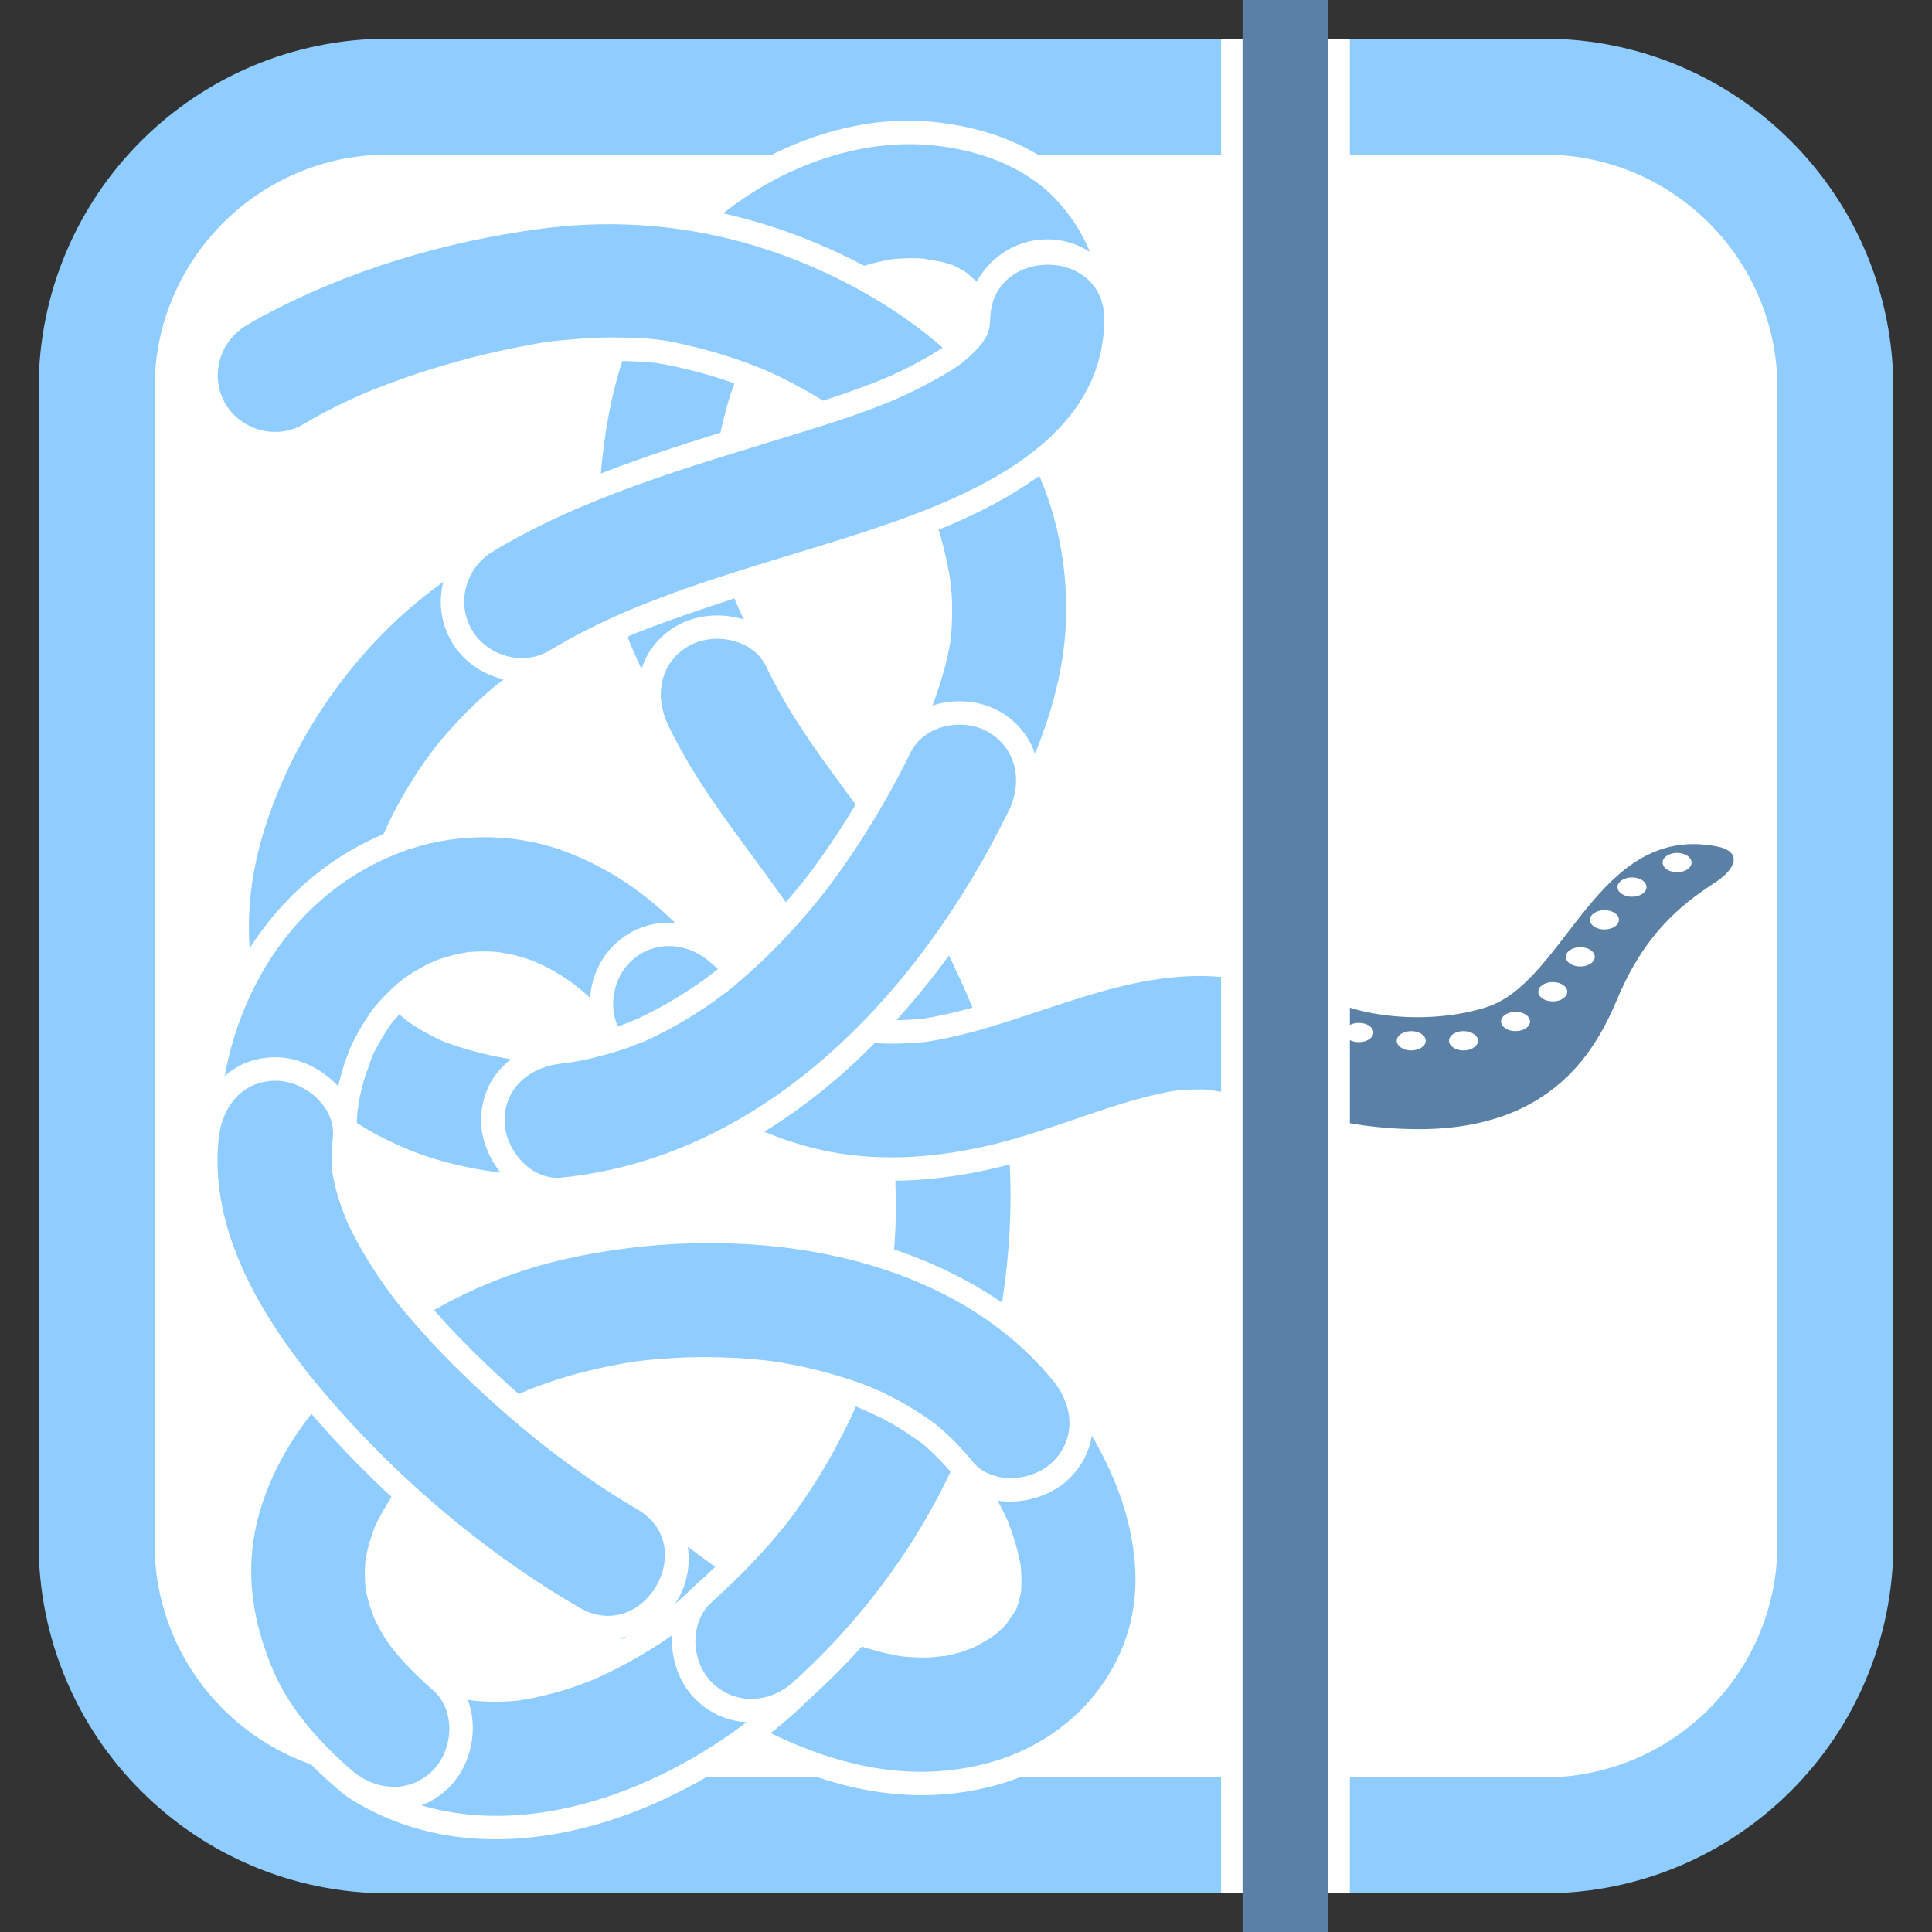 <?xml version="1.0" encoding="utf-8"?>
<!-- Generator: Adobe Illustrator 16.0.0, SVG Export Plug-In . SVG Version: 6.00 Build 0)  -->
<!DOCTYPE svg PUBLIC "-//W3C//DTD SVG 1.1//EN" "http://www.w3.org/Graphics/SVG/1.1/DTD/svg11.dtd">
<svg version="1.1" xmlns="http://www.w3.org/2000/svg" xmlns:xlink="http://www.w3.org/1999/xlink" x="0px" y="0px" width="500px"
	 height="500px" viewBox="0 0 500 500" enable-background="new 0 0 500 500" xml:space="preserve">
<rect x="0" y="0" width="500" height="500" fill="#333333" stroke="none"/>
<g id="BG">
	<path fill="#FFFFFF" stroke="#8FCCFF" stroke-width="30" stroke-miterlimit="10" d="M474.999,399.511
		c0,41.695-33.798,75.489-75.488,75.489H100.489C58.798,475,25,441.206,25,399.511V100.489C25,58.798,58.798,25,100.489,25h299.022
		c41.69,0,75.488,33.798,75.488,75.489V399.511z"/>
	<g>
		<defs>
			<path id="SVGID_1_" d="M1003.999,399.511c0,41.695-33.798,75.489-75.488,75.489H629.489C587.798,475,554,441.206,554,399.511
				V100.489C554,58.798,587.798,25,629.489,25h299.022c41.69,0,75.488,33.798,75.488,75.489V399.511z"/>
		</defs>
		<use xlink:href="#SVGID_1_"  overflow="visible" fill="#FFFFFF"/>
		<clipPath id="SVGID_2_">
			<use xlink:href="#SVGID_1_"  overflow="visible"/>
		</clipPath>
		<g clip-path="url(#SVGID_2_)">
			<g>
				<g>
					<path fill="#8FCCFF" d="M953.219,473.292c1.069,1.294,2.116,2.604,3.145,3.932c-1.955-2.53-3.909-5.06-5.863-7.59
						c8.686,11.347,15.916,23.793,21.484,36.951c-1.261-2.985-2.521-5.972-3.78-8.958c3.994,9.64,7.027,19.625,8.521,29.966
						c-0.447-3.323-0.894-6.646-1.34-9.969c0.962,7.255,1.122,14.525,0.176,21.79c0.447-3.322,0.894-6.646,1.34-9.969
						c-0.794,5.415-2.188,10.641-4.274,15.703c1.26-2.986,2.52-5.972,3.78-8.958c-1.971,4.536-4.428,8.75-7.382,12.716
						c1.955-2.53,3.909-5.061,5.864-7.59c-3.599,4.642-7.732,8.708-12.33,12.356c2.529-1.954,5.06-3.909,7.589-5.863
						c-6.17,4.724-12.875,8.592-20.023,11.635c2.986-1.261,5.973-2.521,8.958-3.78c-7.062,2.882-14.362,4.844-21.909,5.939
						c3.323-0.446,6.646-0.893,9.969-1.34c-9.608,1.265-19.242,1.094-28.843-0.154c3.322,0.446,6.646,0.893,9.969,1.339
						c-14.768-2.072-28.993-6.561-42.708-12.338c2.985,1.26,5.972,2.52,8.958,3.78c-38.732-16.587-71.512-42.655-105.191-67.382
						c-7.711-5.661-20.047-6.215-28.896-3.78c-9.374,2.578-17.501,8.851-22.412,17.233c-5.073,8.66-6.442,19.217-3.78,28.896
						c2.797,10.169,9.03,16.389,17.234,22.411c31.889,23.413,62.884,47.967,99.042,64.666c25.29,11.679,51.097,19.959,79.138,21.164
						c26.781,1.152,55.63-6.719,77.28-22.71c11.304-8.35,19.179-16.327,27.553-27.569c5.674-7.616,9.429-16.944,12.359-25.868
						c6.123-18.649,4.886-38.818,1.284-57.768c-5.753-30.271-22.481-58.444-41.878-81.925c-6.024-7.293-17.405-10.983-26.517-10.983
						c-9.906,0-19.516,3.982-26.517,10.983s-10.983,16.61-10.983,26.517C942.235,457.466,946.64,465.327,953.219,473.292
						L953.219,473.292z"/>
				</g>
				<g>
					<path fill="#FFFFFF" d="M958.861,467.649c0.703,0.852,1.398,1.71,2.086,2.575c1.722,2.197,0.713,0.89-3.025-3.923
						c0.544,0.711,1.076,1.432,1.607,2.152c1.689,2.289,3.295,4.638,4.863,7.011c3.632,5.5,6.902,11.234,9.882,17.111
						c1.489,2.938,2.861,5.936,4.167,8.96c-4.769-11.045,0.015,0.449,1.012,3.361c2.289,6.687,3.956,13.58,4.967,20.574
						c-0.352-2.616-0.703-5.231-1.055-7.848c0.962,7.255,1.122,14.525,0.176,21.79c0.352-2.615,0.703-5.231,1.055-7.848
						c-0.473,3.229-1.149,6.394-2.056,9.528c-0.404,1.398-0.896,2.77-1.4,4.135c-1.069,2.711-0.497,1.378,1.718-3.999
						c-0.443,1.02-0.943,2.014-1.443,3.006c-1.424,2.826-8.595,12.67-1.605,3.655c-2.265,2.921-4.868,5.564-7.588,8.059
						c-1.689,1.55-7.141,5.713,0.886-0.433c-1.847,1.414-3.789,2.697-5.746,3.951c-3.456,2.213-7.105,4.114-10.829,5.832
						c-4.519,2.085,7.87-3.077,1.082-0.538c-1.984,0.742-4.011,1.367-6.044,1.962c-4.017,1.175-8.136,1.973-12.274,2.573
						c2.616-0.352,5.232-0.703,7.848-1.055c-9.608,1.265-19.242,1.095-28.843-0.154c2.615,0.352,5.231,0.703,7.848,1.055
						c-7.276-1.021-14.423-2.621-21.478-4.667c-3.383-0.98-6.724-2.105-10.042-3.283c-1.674-0.594-3.333-1.228-4.99-1.866
						c-2.269-0.874-10.252-4.303-0.381-0.075c-14.395-6.164-28.114-13.852-41.378-22.145
						c-21.788-13.623-41.897-29.524-62.579-44.709c-13-9.544-32.895-2.204-40.39,10.591c-3.994,6.817-5.072,15.128-2.976,22.747
						c2.202,8.005,7.108,12.901,13.566,17.643c31.889,23.412,62.884,47.967,99.042,64.665c23.915,11.044,48.607,18.936,75.11,20.075
						c25.534,1.099,52.622-6.383,73.253-21.621c17.099-12.63,29.56-28.31,36.245-48.668c5.667-17.261,4.621-35.967,1.284-53.525
						c-5.491-28.894-21.291-55.966-39.826-78.403c-10.261-12.421-31.184-10.564-41.748,0c-5.512,5.511-8.646,13.076-8.646,20.874
						C950.215,455.191,953.682,461.38,958.861,467.649L958.861,467.649z"/>
				</g>
			</g>
			<g>
				<g>
					<path fill="#8FCCFF" d="M818.367,534.704c-5.541,5.473-11.459,10.524-17.612,15.294c2.53-1.954,5.06-3.908,7.589-5.863
						c-16.435,12.599-34.418,23.131-53.491,31.205c2.986-1.26,5.972-2.521,8.958-3.78c-14.52,6.034-29.607,10.558-45.208,12.694
						c3.323-0.446,6.646-0.893,9.969-1.339c-10.643,1.35-21.324,1.534-31.973,0.154c3.323,0.446,6.646,0.893,9.969,1.339
						c-8.292-1.187-16.323-3.309-24.078-6.483c2.986,1.261,5.972,2.521,8.958,3.78c-4.848-2.072-9.476-4.503-13.938-7.31
						c-17.317-10.894-41.235-3.741-51.307,13.453c-10.584,18.067-3.815,40.444,13.454,51.307
						c39.047,24.562,88.109,24.122,130.711,9.81c37.196-12.495,73.046-33.582,101.034-61.228c14.537-14.359,14.381-38.652,0-53.033
						C856.887,520.19,832.902,520.347,818.367,534.704L818.367,534.704z"/>
				</g>
				<g>
					<path fill="#FFFFFF" d="M824.01,540.347c-3.033,2.995-6.178,5.865-9.41,8.644c-1.759,1.512-3.558,2.977-5.367,4.428
						c-1.722,1.38-5.742,4.414,2.172-1.651c-0.98,0.751-1.973,1.486-2.965,2.222c-8.882,6.584-18.27,12.479-27.952,17.81
						c-4.93,2.714-9.974,5.214-15.083,7.571c-1.292,0.596-2.596,1.168-3.9,1.74c-5.147,2.258,6.996-2.893,1.784-0.767
						c-2.652,1.081-5.336,2.082-8.031,3.054c-11.18,4.028-22.76,6.939-34.534,8.552c2.616-0.351,5.232-0.702,7.848-1.054
						c-10.643,1.35-21.324,1.534-31.973,0.154c2.616,0.352,5.232,0.703,7.848,1.055c-6.426-0.921-12.697-2.391-18.845-4.48
						c-1.325-0.45-2.629-0.961-3.932-1.471c9.422,3.688,2.708,1.117,0.601,0.097c-3.031-1.467-5.94-3.172-8.788-4.964
						c-13.632-8.575-32.46-2.945-40.39,10.591c-8.332,14.224-3.004,31.839,10.591,40.39c37.325,23.478,83.9,22.665,124.563,9.005
						c35.891-12.058,70.512-32.505,97.512-59.176c11.444-11.304,11.321-30.427,0-41.748
						C854.332,528.921,835.452,529.044,824.01,540.347L824.01,540.347z"/>
				</g>
			</g>
			<g>
				<g>
					<path fill="#8FCCFF" d="M746.176,253.719c-9.025-0.352-18.021-1.058-26.977-2.231c3.323,0.446,6.646,0.893,9.969,1.339
						c-15.933-2.174-31.672-5.836-46.526-12.083c2.986,1.26,5.972,2.52,8.958,3.78c-8.944-3.838-17.434-8.589-25.152-14.536
						c2.53,1.955,5.06,3.909,7.589,5.864c-5.934-4.656-11.284-9.943-15.903-15.91c1.955,2.53,3.909,5.06,5.863,7.59
						c-4.299-5.661-7.848-11.793-10.625-18.337c1.26,2.986,2.521,5.972,3.78,8.958c-3.086-7.46-5.104-15.26-6.192-23.255
						c0.447,3.323,0.893,6.646,1.34,9.969c-1.305-10.163-1.105-20.411,0.202-30.563c-0.447,3.323-0.893,6.646-1.34,9.969
						c2-14.84,6.296-29.244,12.083-43.034c-1.26,2.986-2.521,5.972-3.781,8.958c7.65-18.006,17.785-34.858,29.735-50.333
						c-1.955,2.53-3.909,5.06-5.863,7.59c11.867-15.247,25.477-29.106,40.768-40.934c-2.53,1.955-5.06,3.909-7.589,5.864
						c8.698-6.667,17.895-12.64,27.634-17.673c18.144-9.377,23.375-34.37,13.454-51.307c-10.721-18.302-33.147-22.839-51.307-13.454
						c-28.658,14.811-54.246,37.146-74.298,62.311c-22.178,27.833-40.233,58.791-49.453,93.44
						c-4.219,15.855-6.619,32.765-6.077,49.188c0.642,19.432,5.202,36.627,13.042,54.224c15.44,34.654,49.905,56.697,84.66,68.247
						c22.99,7.64,47.907,10.419,72.006,11.357c20.438,0.796,37.5-17.66,37.5-37.5C783.676,270.175,766.596,254.514,746.176,253.719
						L746.176,253.719z"/>
				</g>
				<g>
					<path fill="#FFFFFF" d="M746.176,261.698c-9.025-0.352-18.021-1.058-26.977-2.231c2.616,0.352,5.232,0.702,7.848,1.054
						c-14.617-1.994-29.052-5.243-42.832-10.576c-0.623-0.244-1.244-0.492-1.863-0.744c-4.302-1.736,7.636,3.28,3.419,1.433
						c-1.47-0.644-2.921-1.331-4.366-2.03c-2.78-1.344-5.492-2.824-8.156-4.384c-2.539-1.486-4.999-3.104-7.404-4.796
						c-2.175-1.53-7.193-5.573,1.885,1.55c-1.093-0.857-2.155-1.753-3.209-2.658c-4.045-3.476-7.733-7.354-11.075-11.508
						c-1.719-2.182-0.655-0.803,3.192,4.135c-0.466-0.614-0.915-1.241-1.364-1.867c-0.743-1.037-1.446-2.101-2.14-3.171
						c-1.373-2.119-2.618-4.319-3.79-6.556c-0.582-1.111-1.123-2.242-1.654-3.378c-2.772-5.933,2.548,6.261,1.199,2.915
						c-0.936-2.32-1.738-4.691-2.469-7.083c-1.475-4.825-2.475-9.788-3.155-14.783c0.352,2.616,0.703,5.231,1.055,7.848
						c-1.305-10.163-1.105-20.411,0.202-30.563c-0.352,2.616-0.703,5.232-1.055,7.848c1.882-13.969,5.802-27.551,11.077-40.605
						c0.899-2.225,2.644-6.237-1.626,3.814c0.344-0.811,0.699-1.616,1.054-2.422c0.713-1.62,1.458-3.225,2.212-4.826
						c1.651-3.501,3.419-6.946,5.256-10.354c3.582-6.646,7.54-13.086,11.755-19.347c2.041-3.03,4.168-6.001,6.346-8.934
						c0.545-0.734,1.099-1.463,1.652-2.191c2.681-3.527-5.108,6.568-2.374,3.083c1.318-1.68,2.667-3.334,4.029-4.978
						c4.846-5.85,10.002-11.441,15.39-16.795c5.313-5.28,10.915-10.267,16.739-14.976c0.69-0.558,1.388-1.107,2.085-1.657
						c3.431-2.702-6.644,5.095-3.17,2.457c1.401-1.064,2.823-2.101,4.252-3.128c3.062-2.199,6.202-4.288,9.39-6.298
						c4.086-2.577,8.295-4.957,12.586-7.174c14.283-7.382,18.401-27.057,10.591-40.39c-8.439-14.407-26.094-17.979-40.39-10.591
						c-28.109,14.527-53.023,36.391-72.683,61.063c-21.293,26.722-38.558,56.685-47.401,89.919
						c-4.041,15.186-6.311,31.339-5.792,47.067c0.589,17.831,4.744,34.016,11.953,50.197c14.615,32.804,46.949,53.632,79.891,64.58
						c22.334,7.422,46.469,10.16,69.885,11.072c16.089,0.627,29.521-13.902,29.521-29.521
						C775.696,274.652,762.25,262.324,746.176,261.698L746.176,261.698z"/>
				</g>
			</g>
			<g>
				<g>
					<path fill="#8FCCFF" d="M1035.04-123.222c-0.547-16.876-4.319-31.937-11.854-46.993c-6.923-13.835-18.137-23.979-30.275-33.052
						c-9.893-7.394-22.341-12.221-34.259-15.145c-12.924-3.169-26.777-4.408-40.065-3.362
						c-56.041,4.412-110.228,38.22-136.612,88.276c-16.643,31.575-23.522,67.935-24.124,103.404
						c-0.375,22.119,4.181,44.69,11.825,65.392c6.96,18.849,16.12,36.665,24.569,54.848c3.909,8.412,13.781,14.86,22.412,17.234
						c9.679,2.662,20.235,1.293,28.896-3.78c8.383-4.911,14.655-13.038,17.233-22.412c2.869-10.431,0.627-19.412-3.78-28.896
						c-5.613-12.08-11.698-23.932-16.92-36.192c1.26,2.986,2.52,5.972,3.78,8.958c-6.044-14.398-10.763-29.229-13.025-44.711
						c0.446,3.323,0.893,6.646,1.339,9.969c-2.175-16.202-1.239-32.488,0.884-48.644c-0.447,3.323-0.893,6.646-1.34,9.969
						c2.177-15.931,5.932-31.596,12.17-46.446c-1.26,2.986-2.52,5.972-3.78,8.958c4.333-10.076,9.753-19.568,16.387-28.308
						c-1.954,2.53-3.909,5.06-5.863,7.59c6.601-8.517,14.206-16.076,22.701-22.701c-2.529,1.955-5.06,3.909-7.59,5.864
						c10.077-7.691,21.089-13.874,32.722-18.884c-2.986,1.26-5.972,2.521-8.958,3.781c10.274-4.314,20.732-7.486,31.783-9.032
						c-3.322,0.446-6.646,0.893-9.969,1.339c8.967-1.145,17.961-1.257,26.933-0.11c-3.323-0.447-6.646-0.893-9.969-1.34
						c7.167,1.017,14.12,2.819,20.806,5.611c-2.986-1.26-5.973-2.521-8.958-3.78c4.915,2.148,9.523,4.773,13.822,7.986
						c-2.53-1.955-5.06-3.909-7.59-5.864c3.875,3.012,7.329,6.401,10.384,10.243c-1.954-2.53-3.909-5.06-5.863-7.59
						c3.057,4.012,5.537,8.313,7.509,12.955c-1.26-2.986-2.521-5.972-3.78-8.958c2.026,5.059,3.358,10.264,4.131,15.657
						c-0.446-3.323-0.893-6.646-1.339-9.969c0.336,2.707,0.54,5.409,0.628,8.135c0.662,20.425,16.557,37.5,37.5,37.5
						C1017.48-85.722,1035.702-102.781,1035.04-123.222L1035.04-123.222z"/>
				</g>
				<g>
					<path fill="#FFFFFF" d="M1027.061-123.222c-0.497-15.328-3.914-29.275-10.764-42.965
						c-6.272-12.536-16.387-21.947-27.413-30.189c-19.315-14.437-46.733-19.272-70.297-17.417
						c-53.283,4.195-104.7,36.852-129.722,84.324c-15.973,30.303-22.458,65.352-23.034,99.377
						c-0.364,21.45,4.131,43.208,11.54,63.271c6.719,18.195,15.608,35.387,23.765,52.941c6.781,14.593,27.499,18.142,40.39,10.591
						c6.6-3.866,11.537-10.264,13.566-17.643c2.259-8.211,0.493-15.282-2.976-22.747c-2.605-5.607-5.326-11.16-8.012-16.729
						c-1.421-2.947-2.822-5.903-4.201-8.87c-0.809-1.738-1.596-3.484-2.379-5.233c-0.904-2.019-3.819-8.951,0.077,0.332
						c-5.844-13.923-10.269-28.393-12.455-43.352c0.352,2.616,0.703,5.232,1.055,7.848c-2.175-16.202-1.239-32.488,0.884-48.644
						c-0.352,2.616-0.703,5.232-1.055,7.848c1.851-13.545,4.835-26.889,9.516-39.748c0.548-1.504,1.137-2.993,1.732-4.479
						c1.805-4.504-3.482,7.93-0.602,1.533c1.485-3.299,3.142-6.519,4.887-9.687c1.564-2.84,3.274-5.598,5.05-8.31
						c0.896-1.369,1.838-2.706,2.787-4.038c4.179-5.865-4.644,5.709-0.092,0.078c4.566-5.65,9.719-10.804,15.202-15.559
						c1.344-1.165,2.73-2.28,4.121-3.388c-7.937,6.322-2.378,1.871-0.517,0.539c3.452-2.47,7.056-4.722,10.716-6.868
						c3.427-2.009,6.961-3.828,10.53-5.565c1.857-0.904,3.744-1.746,5.633-2.581c-9.294,4.104-0.258,0.177,1.874-0.63
						c7.829-2.965,16.023-4.891,24.306-6.049c-2.616,0.352-5.231,0.703-7.848,1.054c8.967-1.145,17.961-1.257,26.933-0.11
						c-2.616-0.352-5.231-0.703-7.848-1.055c6.39,0.907,12.607,2.434,18.643,4.728c4.5,1.71-7.925-3.607-1.727-0.648
						c1.381,0.66,2.722,1.4,4.054,2.153c1.32,0.746,2.592,1.573,3.854,2.411c5.732,3.806-5.849-4.931-0.598-0.516
						c2.296,1.93,4.377,4.101,6.336,6.368c3.062,3.543-5.053-7.008-1.187-1.473c1.097,1.57,2.06,3.229,2.986,4.902
						c0.757,1.367,1.412,2.787,2.052,4.21c-4.309-9.588-1.65-3.824-0.857-1.429c1.196,3.614,1.938,7.365,2.477,11.126
						c-0.352-2.616-0.702-5.232-1.054-7.848c0.336,2.707,0.54,5.409,0.628,8.135c0.521,16.079,13.034,29.521,29.521,29.521
						C1013.237-93.701,1027.582-107.131,1027.061-123.222L1027.061-123.222z"/>
				</g>
			</g>
			<g>
				<g>
					<path fill="#8FCCFF" d="M616.569-62.324c11.272-6.818,23.196-12.496,35.315-17.633c-2.986,1.26-5.972,2.521-8.958,3.78
						c33.146-13.912,68.187-23.859,103.826-28.696c-3.323,0.446-6.646,0.893-9.969,1.339c21.354-2.796,43.023-3.693,64.42-0.835
						c-3.323-0.446-6.646-0.893-9.969-1.339c20.917,2.972,41.372,9.072,60.827,17.245c-2.986-1.26-5.973-2.52-8.958-3.78
						c18.794,8.023,36.62,18.123,52.883,30.517c-2.529-1.955-5.06-3.909-7.589-5.864c12.502,9.664,23.915,20.604,33.646,33.074
						c-1.955-2.53-3.909-5.06-5.864-7.589c7.255,9.471,13.403,19.654,18.096,30.633c-1.261-2.986-2.521-5.972-3.78-8.958
						c5.079,12.258,7.982,25.28,9.801,38.397c-0.446-3.323-0.893-6.646-1.339-9.969c1.652,12.839,1.801,25.699,0.133,38.544
						c0.446-3.323,0.893-6.646,1.339-9.969c-2.189,15.55-6.924,30.45-12.958,44.911c1.26-2.986,2.521-5.972,3.78-8.958
						c-3.488,8.214-7.332,16.259-11.371,24.215c-9.254,18.227-4.943,40.531,13.453,51.307c16.84,9.865,42.061,4.76,51.307-13.454
						c7.717-15.2,14.786-30.832,20.455-46.917c5.217-14.807,7.845-30.014,9.525-45.601c3.395-31.478-3.806-63.844-16.117-92.648
						c-10.11-23.656-27.729-44.835-46.909-61.729c-20.66-18.198-44.008-33.161-69.253-44.112
						c-27.706-12.019-55.354-19.975-85.39-23.488c-27.444-3.209-55.413,0.037-82.503,4.587
						c-24.569,4.127-48.727,10.813-72.148,19.262c-21.793,7.861-43.707,16.946-63.583,28.968
						c-17.459,10.56-23.9,33.474-13.454,51.307C575.469-58.353,599.068-51.738,616.569-62.324L616.569-62.324z"/>
				</g>
				<g>
					<path fill="#FFFFFF" d="M612.542-69.214c8.323-5.034,17.007-9.423,25.844-13.478c2.334-1.071,4.687-2.103,7.045-3.122
						c4.922-2.128-7.165,2.993-2.162,0.914c1.672-0.695,3.353-1.369,5.035-2.041c5.7-2.277,11.462-4.394,17.257-6.418
						c25.627-8.954,52.164-15.556,79.07-19.208c-2.616,0.352-5.231,0.703-7.848,1.055c21.354-2.796,43.023-3.693,64.42-0.835
						c-2.616-0.352-5.232-0.703-7.848-1.055c19.928,2.832,39.428,8.517,58.052,16.089c2.819,1.169,1.854,0.759-2.896-1.229
						c1.383,0.59,2.756,1.205,4.128,1.819c2.288,1.024,4.551,2.101,6.808,3.191c4.506,2.178,8.928,4.527,13.295,6.969
						c9.08,5.077,17.787,10.81,26.103,17.057c-8.178-6.144-0.863-0.63,0.921,0.831c1.875,1.535,3.705,3.123,5.523,4.724
						c3.597,3.167,7.038,6.506,10.381,9.938c3.291,3.379,6.403,6.928,9.401,10.567c0.591,0.724,1.175,1.453,1.753,2.187
						c-5.929-7.461-2.5-3.233-1.244-1.531c1.644,2.228,3.193,4.522,4.709,6.838c2.499,3.82,4.755,7.794,6.858,11.844
						c1.044,2.01,2.002,4.062,2.938,6.124c1.204,2.752,0.745,1.646-1.379-3.315c0.518,1.25,0.993,2.516,1.469,3.782
						c4.007,10.67,6.252,22.103,7.814,33.364c-0.352-2.616-0.703-5.231-1.055-7.848c1.652,12.839,1.801,25.699,0.133,38.544
						c0.351-2.616,0.702-5.232,1.054-7.848c-1.573,11.177-4.438,22.037-8.187,32.674c-0.9,2.557-1.88,5.085-2.874,7.606
						c-0.705,1.789-3.114,7.454,0.417-0.864c-0.67,1.579-1.369,3.146-2.067,4.713c-2.702,6.065-5.637,12.026-8.643,17.946
						c-7.284,14.349-3.891,31.906,10.591,40.39c13.257,7.766,33.11,3.747,40.39-10.591c7.406-14.59,14.209-29.57,19.649-45.011
						c4.976-14.118,7.639-28.618,9.241-43.479c3.234-29.997-3.274-61.121-15.027-88.621c-9.866-23.085-26.947-43.629-45.661-60.114
						c-20.146-17.745-43.03-32.19-67.639-42.865c-26.275-11.397-52.881-19.067-81.363-22.398
						c-26.74-3.127-53.974-0.134-80.381,4.302c-24.569,4.127-48.727,10.813-72.148,19.261
						c-21.162,7.633-42.381,16.493-61.677,28.164c-13.744,8.313-18.814,26.351-10.591,40.39
						C580.188-66.088,598.765-60.881,612.542-69.214L612.542-69.214z"/>
				</g>
			</g>
			<g>
				<g>
					<path fill="#8FCCFF" d="M744.149,54.711c12.667-7.756,25.987-14.269,39.658-20.053c-2.986,1.26-5.972,2.521-8.958,3.78
						c45.235-18.9,92.757-31.244,138.995-47.262c52.274-18.11,121.625-48.987,121.196-114.398c-0.134-20.44-16.957-37.5-37.5-37.5
						c-20.341,0-37.634,17.057-37.5,37.5c0.015,2.232-0.098,4.427-0.348,6.645c0.446-3.323,0.893-6.646,1.34-9.969
						c-0.554,3.869-1.537,7.558-2.964,11.196c1.26-2.986,2.52-5.972,3.78-8.958c-1.896,4.467-4.342,8.549-7.261,12.42
						c1.955-2.53,3.909-5.06,5.863-7.589c-4.434,5.626-9.611,10.473-15.246,14.877c2.529-1.955,5.06-3.909,7.589-5.863
						c-12.72,9.671-27.058,16.871-41.709,23.121c2.986-1.26,5.972-2.52,8.958-3.78c-31.086,13.076-63.795,21.536-95.676,32.358
						c-40.221,13.653-81.612,26.393-118.071,48.714c-17.401,10.654-23.942,33.401-13.454,51.307
						C703.008,58.611,726.705,65.392,744.149,54.711L744.149,54.711z"/>
				</g>
				<g>
					<path fill="#FFFFFF" d="M740.122,47.821c6.056-3.708,12.255-7.145,18.583-10.366c3.174-1.616,6.394-3.143,9.623-4.645
						c1.619-0.753,3.25-1.48,4.881-2.207c1.768-0.789,9.746-4.132,1.173-0.55c13.845-5.785,28.022-10.752,42.222-15.583
						c23.992-8.161,48.072-15.879,72.249-23.464c27.582-8.653,55.399-18.306,80.711-32.44c25.022-13.973,50.752-36.27,55.91-66.004
						c0.902-5.202,1.621-10.494,1.587-15.785c-0.105-16.091-13.349-29.521-29.521-29.521c-16.013,0-29.626,13.427-29.521,29.521
						c0.015,2.232-0.098,4.427-0.348,6.645c0.352-2.616,0.703-5.231,1.055-7.848c-0.369,2.577-0.916,5.076-1.658,7.571
						c-0.636,2.138-2.722,6.927,1.167-2.241c-0.505,1.192-1.105,2.341-1.703,3.487c-1.221,2.341-2.704,4.536-4.244,6.674
						c6.179-8.577,0.256-0.636-1.627,1.324c-1.993,2.076-4.15,3.99-6.338,5.857c-1.551,1.323-6.08,4.703,1.298-0.907
						c-1.218,0.926-2.472,1.804-3.723,2.683c-5.246,3.684-10.813,6.901-16.457,9.928c-5.646,3.028-11.464,5.732-17.327,8.307
						c-5.594,2.456,6.687-2.771,1.024-0.423c-1.519,0.63-3.047,1.24-4.574,1.849c-3.064,1.222-6.151,2.386-9.244,3.535
						c-12.533,4.656-25.277,8.727-38.044,12.69c-23.957,7.436-47.758,15.242-71.49,23.378
						c-29.378,10.073-58.889,21.283-85.463,37.553c-13.698,8.387-18.848,26.294-10.591,40.39
						C707.735,50.891,726.389,56.229,740.122,47.821L740.122,47.821z"/>
				</g>
			</g>
			<g>
				<g>
					<path fill="#8FCCFF" d="M901.728,269.816c4.301,12.008,6.693,24.717,8.388,37.325c-0.446-3.323-0.893-6.646-1.339-9.969
						c3.368,25.658,3.155,51.72-0.206,77.366c0.446-3.323,0.893-6.646,1.34-9.969c-3.545,26.272-10.505,51.947-20.808,76.377
						c1.26-2.985,2.52-5.972,3.78-8.958c-10.046,23.517-23.093,45.559-38.691,65.815c1.955-2.53,3.909-5.06,5.864-7.59
						c-12.516,16.087-26.51,30.895-41.688,44.489c-15.232,13.644-13.853,39.181,0,53.033c15.042,15.041,37.82,13.626,53.033,0
						c22.126-19.818,41.529-42.409,58.332-66.898c14.874-21.678,26.254-45.338,35.674-69.837
						c14.768-38.407,21.445-80.72,20.749-121.807c-0.291-17.146-2.252-34.278-5.109-51.174c-1.61-9.517-3.738-19.044-6.998-28.143
						c-3.394-9.474-8.331-17.196-17.233-22.412c-8.66-5.073-19.217-6.442-28.896-3.78
						C909.335,228.799,894.828,250.56,901.728,269.816L901.728,269.816z"/>
				</g>
				<g>
					<path fill="#FFFFFF" d="M909.422,267.695c4.302,12.007,6.693,24.717,8.388,37.325c-0.352-2.616-0.702-5.232-1.054-7.848
						c3.368,25.658,3.155,51.72-0.206,77.366c0.352-2.616,0.703-5.231,1.055-7.848c-2.031,15.057-5.17,29.922-9.416,44.509
						c-2.284,7.851-4.948,15.587-7.883,23.218c-0.636,1.653-1.298,3.297-1.964,4.938c-2.837,6.995,2.871-6.579-0.179,0.38
						c-1.837,4.192-3.803,8.329-5.835,12.431c-8.242,16.634-18.188,32.391-29.361,47.204c-1.838,2.406-1.246,1.645,1.774-2.285
						c-0.642,0.822-1.288,1.64-1.938,2.455c-1.639,2.063-3.319,4.094-5.009,6.115c-3.461,4.141-7.058,8.166-10.72,12.129
						c-7.305,7.9-15.051,15.384-23.064,22.562c-11.991,10.74-10.905,30.843,0,41.748c11.841,11.841,29.772,10.727,41.748,0
						c40.943-36.672,72.248-81.963,91.954-133.214c14.53-37.791,21.149-79.252,20.464-119.686
						c-0.279-16.436-2.084-32.854-4.824-49.052c-1.61-9.518-3.738-19.044-6.998-28.144c-5.422-15.134-19.913-25.13-36.313-20.618
						C915.41,235.406,903.991,252.536,909.422,267.695L909.422,267.695z"/>
				</g>
			</g>
			<g>
				<g>
					<path fill="#8FCCFF" d="M635.742,300.109c0.029-7.076,0.48-14.117,1.395-21.134c-0.446,3.323-0.893,6.646-1.339,9.969
						c1.695-12.197,4.806-24.093,9.505-35.481c-1.26,2.985-2.521,5.972-3.781,8.958c4.285-10.128,9.749-19.647,16.46-28.364
						c-1.954,2.53-3.909,5.06-5.863,7.59c5.759-7.336,12.297-13.95,19.632-19.714c-2.53,1.955-5.06,3.909-7.59,5.863
						c7.141-5.5,14.869-10.082,23.157-13.63c-2.986,1.26-5.972,2.52-8.958,3.78c7.91-3.291,16.134-5.563,24.619-6.76
						c-3.323,0.446-6.646,0.893-9.969,1.339c8.652-1.125,17.337-1.098,25.984,0.052c-3.323-0.446-6.646-0.893-9.969-1.339
						c8.741,1.26,17.205,3.636,25.368,7c-2.986-1.26-5.972-2.52-8.958-3.78c9.672,4.104,18.647,9.491,26.986,15.871
						c-2.53-1.955-5.06-3.909-7.589-5.864c10.639,8.3,19.961,18.017,28.243,28.652c-1.955-2.53-3.909-5.06-5.863-7.59
						c0.928,1.212,1.846,2.431,2.754,3.658c6.069,8.193,12.21,14.427,22.412,17.234c9.679,2.662,20.235,1.293,28.896-3.78
						c8.383-4.911,14.655-13.038,17.234-22.412c2.424-8.814,1.902-21.225-3.78-28.896c-16.742-22.601-36.06-42.833-60.943-56.583
						c-21.133-11.678-45.25-18.311-69.454-18.073c-48.036,0.472-90.029,27.611-116.277,66.717
						c-18.83,28.054-27.171,63.259-27.309,96.718c-0.084,20.442,17.122,37.5,37.5,37.5
						C618.748,337.609,635.658,320.551,635.742,300.109L635.742,300.109z"/>
				</g>
				<g>
					<path fill="#FFFFFF" d="M627.763,300.109c0.029-7.076,0.48-14.117,1.395-21.134c-0.352,2.616-0.703,5.231-1.054,7.848
						c0.922-6.635,2.25-13.18,4.021-19.641c0.852-3.108,1.852-6.174,2.92-9.213c0.525-1.494,1.096-2.972,1.674-4.446
						c1.106-2.732,0.563-1.469-1.63,3.789c0.455-1.075,0.938-2.138,1.422-3.199c2.52-5.536,5.502-10.853,8.797-15.961
						c1.603-2.487,3.331-4.891,5.113-7.251c-7.112,9.417,0.324-0.113,2.386-2.368c3.836-4.194,8.042-8.039,12.474-11.593
						c-9.18,7.362-0.815,0.734,1.65-0.906c2.588-1.722,5.277-3.289,8.009-4.77c2.413-1.308,4.896-2.479,7.407-3.585
						c-10.996,4.843-1.302,0.657,1.564-0.297c5.509-1.833,11.201-3.081,16.946-3.891c-2.616,0.352-5.232,0.703-7.848,1.055
						c8.652-1.125,17.337-1.098,25.984,0.052c-2.616-0.351-5.232-0.703-7.848-1.054c6.86,0.989,13.552,2.657,20.09,4.954
						c2.418,0.85,9.533,3.868-0.72-0.483c1.777,0.754,3.521,1.583,5.255,2.428c3.581,1.745,7.039,3.732,10.422,5.832
						c1.751,1.086,3.458,2.242,5.152,3.413c2.002,1.384,8.537,6.476,0.142-0.074c3.481,2.715,6.789,5.647,10.002,8.672
						c3.399,3.2,6.605,6.599,9.709,10.083c1.623,1.82,3.182,3.695,4.727,5.582c0.628,0.773,1.25,1.551,1.865,2.335
						c-5.772-7.29-2.142-2.757-0.935-1.127c4.777,6.449,9.612,11.358,17.643,13.567c7.619,2.096,15.929,1.018,22.747-2.977
						c12.75-7.469,20.191-27.429,10.591-40.389c-15.909-21.476-34.462-40.669-58.08-53.721
						c-19.915-11.005-42.626-17.208-65.427-16.983c-45.106,0.443-84.732,26.033-109.387,62.765
						c-18.086,26.946-26.087,60.542-26.22,92.69c-0.066,16.093,13.479,29.521,29.521,29.521
						C614.384,329.63,627.697,316.201,627.763,300.109L627.763,300.109z"/>
				</g>
			</g>
			<g>
				<g>
					<path fill="#8FCCFF" d="M794.246,90.146c13.664,29.212,33.834,54.384,52.695,80.308c20.002,27.493,37.344,56.542,50.598,87.893
						c-1.26-2.985-2.521-5.972-3.78-8.958c2.817,6.747,5.472,13.555,7.97,20.426c3.445,9.478,8.299,17.178,17.233,22.411
						c8.66,5.073,19.217,6.443,28.896,3.78c18.516-5.093,33.181-26.902,26.191-46.129c-13.912-38.273-32.128-74.06-55.363-107.483
						c-20.595-29.624-44.282-57.189-59.679-90.103c-3.935-8.413-13.762-14.854-22.411-17.234c-9.679-2.662-20.235-1.293-28.896,3.78
						c-8.383,4.911-14.655,13.038-17.234,22.412C787.602,71.662,789.819,80.684,794.246,90.146L794.246,90.146z"/>
				</g>
				<g>
					<path fill="#FFFFFF" d="M801.136,86.119c15.136,32.359,38.248,59.692,58.691,88.694c10.552,14.968,20.381,30.496,29.023,46.645
						c4.288,8.012,8.23,16.205,11.952,24.494c0.996,2.219,1.958,4.453,2.915,6.688c-3.621-8.461-0.204-0.377,0.506,1.389
						c1.819,4.521,3.533,9.086,5.198,13.667c5.492,15.108,19.857,25.145,36.313,20.618c14.575-4.009,26.12-21.178,20.618-36.313
						c-13.673-37.614-31.725-72.73-54.559-105.577c-20.595-29.624-44.283-57.188-59.679-90.103
						c-6.817-14.575-27.473-18.157-40.39-10.591c-6.599,3.866-11.537,10.264-13.566,17.643
						C795.905,71.568,797.651,78.67,801.136,86.119L801.136,86.119z"/>
				</g>
			</g>
			<g>
				<g>
					<path fill="#8FCCFF" d="M775.828,256.773c24.707,22.177,51.416,39.953,82.573,51.552c22.029,8.201,46.719,11.311,70.132,9.729
						c22.005-1.487,43.505-6.27,64.482-12.885c17.239-5.436,34.149-11.89,51.54-16.85c8.455-2.411,17.041-4.377,25.756-5.567
						c-3.323,0.447-6.646,0.894-9.969,1.34c9.084-1.172,18.213-1.399,27.31-0.229c-3.323-0.446-6.646-0.893-9.969-1.339
						c3.271,0.458,6.499,1.083,9.704,1.881c19.819,4.938,40.613-6.137,46.129-26.191c5.318-19.334-6.362-41.188-26.191-46.129
						c-31.854-7.937-64.08-2.239-94.795,7.587c-27.621,8.836-54.666,19.706-83.58,23.654c3.323-0.447,6.646-0.893,9.97-1.339
						c-13.393,1.742-26.866,1.948-40.271,0.215c3.323,0.447,6.646,0.893,9.969,1.34c-12.687-1.755-24.972-5.205-36.801-10.102
						c2.985,1.26,5.972,2.52,8.958,3.78c-15.703-6.667-30.166-15.67-43.669-26.055c2.529,1.955,5.06,3.909,7.589,5.864
						c-5.436-4.244-10.701-8.682-15.833-13.289c-15.198-13.642-38.003-15.03-53.033,0
						C761.964,217.605,760.611,243.115,775.828,256.773L775.828,256.773z"/>
				</g>
				<g>
					<path fill="#FFFFFF" d="M781.471,251.132c23.59,21.174,49.278,38.416,79.052,49.499c21.414,7.973,45.253,10.981,68.011,9.444
						c21.284-1.438,42.073-6.202,62.361-12.6c17.239-5.436,34.149-11.89,51.54-16.85c8.454-2.411,17.04-4.377,25.756-5.567
						c-2.616,0.352-5.232,0.703-7.848,1.055c9.084-1.172,18.213-1.399,27.31-0.229c-2.616-0.352-5.231-0.703-7.848-1.055
						c3.271,0.459,6.499,1.083,9.704,1.882c15.603,3.888,31.972-4.831,36.313-20.618c4.187-15.22-5.009-32.424-20.618-36.313
						c-60.893-15.173-115.464,23.228-174.132,31.241c2.615-0.352,5.231-0.704,7.848-1.055c-13.393,1.741-26.866,1.948-40.271,0.216
						c2.616,0.351,5.232,0.703,7.848,1.055c-7.205-0.997-14.29-2.522-21.274-4.554c-3.927-1.142-7.786-2.504-11.604-3.965
						c-7.083-2.71,5.213,2.313,0.498,0.262c-2.238-0.974-4.44-2.028-6.633-3.099c-8.058-3.938-15.743-8.604-23.163-13.63
						c-1.89-1.28-3.744-2.611-5.593-3.948c-0.944-0.688-1.883-1.383-2.817-2.085c-5.153-3.844,5.416,4.271,0.297,0.216
						c-4.457-3.53-8.758-7.253-12.988-11.05c-11.964-10.739-29.916-11.832-41.748,0
						C770.557,220.297,769.491,240.379,781.471,251.132L781.471,251.132z"/>
				</g>
			</g>
			<g>
				<g>
					<path fill="#8FCCFF" d="M919.879,96.741c-12.75,26.212-28.213,51.149-45.989,74.246c1.954-2.53,3.909-5.06,5.863-7.59
						c-16.848,21.753-35.901,41.82-57.683,58.693c2.53-1.955,5.06-3.909,7.589-5.864c-15.005,11.503-31.179,21.348-48.566,28.816
						c2.986-1.26,5.972-2.52,8.958-3.78c-15.034,6.336-30.722,10.761-46.888,13.001c3.323-0.446,6.646-0.893,9.969-1.339
						c-2.315,0.302-4.632,0.566-6.955,0.794c-10.298,1.009-18.961,3.429-26.517,10.983c-7.001,7.001-10.983,16.61-10.983,26.517
						s3.982,19.516,10.983,26.517c6.439,6.439,17.109,11.905,26.517,10.983c14.306-1.401,28.534-3.562,42.372-7.496
						c13.362-3.8,26.351-9.28,38.861-15.257c22.173-10.594,42.292-25.503,60.76-41.585c32.033-27.897,58.524-62.943,80.106-99.383
						c5.866-9.904,11.329-20.051,16.364-30.403c4.541-9.335,6.612-18.603,3.78-28.896c-2.578-9.374-8.851-17.501-17.233-22.412
						C954.573,73.557,928.816,78.367,919.879,96.741L919.879,96.741z"/>
				</g>
				<g>
					<path fill="#FFFFFF" d="M926.769,100.769c-6.881,14.146-14.584,27.877-22.949,41.197c-5.026,8.003-10.337,15.826-15.877,23.481
						c-1.396,1.927-2.814,3.835-4.242,5.738c-0.723,0.962-1.453,1.917-2.184,2.873c6.081-7.952,3.006-3.886,1.641-2.146
						c-3.299,4.205-6.704,8.326-10.179,12.387c-6.873,8.035-14.14,15.73-21.739,23.081c-3.716,3.593-7.543,7.068-11.44,10.462
						c-1.96,1.707-3.956,3.374-5.963,5.025c-1.006,0.828-2.024,1.641-3.042,2.454c-5.678,4.535,4.745-3.601,0.815-0.62
						c-8.718,6.614-17.91,12.593-27.464,17.926c-4.621,2.579-9.359,4.942-14.164,7.16c-1.206,0.557-2.423,1.089-3.64,1.622
						c9.051-3.96,4.17-1.749,2.138-0.925c-2.891,1.172-5.823,2.243-8.768,3.27c-11.163,3.896-22.724,6.583-34.429,8.206
						c2.616-0.352,5.232-0.703,7.848-1.055c-2.315,0.302-4.632,0.566-6.955,0.794c-8.107,0.794-14.927,2.699-20.874,8.646
						c-5.511,5.511-8.646,13.076-8.646,20.874c0,14.902,13.477,31.093,29.521,29.521c27.328-2.678,52.432-9.829,77.205-21.664
						c21.572-10.306,41.171-24.685,59.145-40.337c31.549-27.475,57.603-61.878,78.858-97.768
						c5.866-9.904,11.33-20.052,16.365-30.403c7.038-14.47,4.066-31.804-10.591-40.39
						C954.081,82.518,933.805,86.304,926.769,100.769L926.769,100.769z"/>
				</g>
			</g>
			<g>
				<g>
					<path fill="#8FCCFF" d="M685.099,580.259c-8.094-6.895-15.584-14.384-22.188-22.727c1.955,2.529,3.909,5.06,5.864,7.589
						c-5.884-7.621-10.886-15.777-14.688-24.633c1.26,2.986,2.52,5.973,3.78,8.958c-2.979-7.222-5.069-14.677-6.159-22.415
						c0.446,3.322,0.893,6.646,1.339,9.969c-0.934-7.438-0.913-14.863,0.028-22.299c-0.447,3.323-0.893,6.646-1.339,9.969
						c1.179-8.363,3.476-16.427,6.699-24.229c-1.26,2.986-2.52,5.973-3.78,8.958c4.244-9.931,9.843-19.112,16.397-27.682
						c-1.955,2.53-3.909,5.06-5.864,7.59c9.505-12.186,20.701-22.825,32.906-32.274c-2.53,1.955-5.06,3.909-7.59,5.863
						c13.9-10.601,28.786-19.6,44.864-26.475c-2.986,1.26-5.972,2.521-8.958,3.78c20.885-8.789,42.97-14.324,65.399-17.354
						c-3.323,0.447-6.646,0.894-9.969,1.34c25.219-3.291,50.783-3.393,76.011-0.124c-3.323-0.447-6.646-0.894-9.97-1.34
						c20.73,2.786,41.114,7.854,60.452,15.883c-2.985-1.26-5.972-2.52-8.958-3.78c13.8,5.83,26.897,13.135,38.794,22.264
						c-2.53-1.954-5.06-3.909-7.59-5.863c8.35,6.515,15.958,13.843,22.64,22.065c5.942,7.312,17.473,10.983,26.517,10.983
						c9.906,0,19.516-3.982,26.517-10.983s10.983-16.61,10.983-26.517c0-10.756-4.446-18.472-10.983-26.517
						c-29.117-35.832-74.794-57.226-119.189-66.596c-48.253-10.184-98.888-9.121-146.712,2.906
						c-22.117,5.562-44.013,14.142-63.795,25.496c-23.704,13.606-46.463,31.637-63.534,53.1
						c-8.78,11.038-16.901,22.246-22.618,35.192c-3.204,7.254-6.305,14.53-8.476,22.161c-2.277,8.003-3.223,16.417-4.144,24.644
						c-3.029,27.036,6.153,56.052,20.921,78.479c9.252,14.051,20.57,26.754,33.362,37.65c7.814,6.656,15.949,10.983,26.517,10.983
						c9.906,0,19.516-3.982,26.517-10.983C698.683,619.708,700.672,593.525,685.099,580.259L685.099,580.259z"/>
				</g>
				<g>
					<path fill="#FFFFFF" d="M679.456,585.901c-5.674-4.833-11.053-9.951-16.076-15.46c-1.08-1.184-2.119-2.404-3.157-3.624
						c-0.673-0.802-1.337-1.61-1.992-2.427c3.012,3.952,3.61,4.726,1.795,2.32c-2.08-2.763-3.988-5.648-5.813-8.584
						c-1.739-2.796-3.293-5.701-4.76-8.647c-0.609-1.225-1.167-2.474-1.724-3.722c4.173,9.351,1.321,3.058,0.515,0.836
						c-2.045-5.639-3.396-11.509-4.231-17.441c0.352,2.616,0.703,5.231,1.055,7.848c-0.934-7.438-0.913-14.863,0.028-22.299
						c-0.352,2.616-0.703,5.231-1.055,7.848c0.583-4.129,1.423-8.188,2.511-12.213c0.55-2.036,1.208-4.041,1.889-6.036
						c0.804-2.353,4.08-10.06-0.169-0.116c3.692-8.64,8.649-16.703,14.2-24.263c1.791-2.378,1.104-1.499-2.062,2.635
						c0.873-1.118,1.776-2.212,2.68-3.305c1.529-1.851,3.126-3.645,4.737-5.423c3.317-3.664,6.842-7.134,10.454-10.504
						c3.75-3.5,7.683-6.801,11.691-9.999c2.387-1.873,1.641-1.298-2.239,1.724c1.266-0.966,2.552-1.903,3.838-2.841
						c2.611-1.904,5.283-3.725,7.971-5.518c7.083-4.726,14.448-8.976,22.086-12.735c1.766-0.869,3.552-1.694,5.342-2.51
						c0.723-0.327,1.448-0.649,2.175-0.968c4.653-2.053-7.356,3.058-2.641,1.105c4.123-1.708,8.312-3.251,12.529-4.707
						c16.41-5.666,33.464-9.4,50.654-11.723c-2.616,0.352-5.231,0.703-7.848,1.055c25.219-3.291,50.783-3.393,76.011-0.124
						c-2.616-0.352-5.232-0.703-7.848-1.055c11.557,1.554,22.987,3.812,34.24,6.878c5.705,1.555,11.337,3.371,16.901,5.371
						c2.745,0.987,5.461,2.056,8.161,3.157c-10.576-4.314-0.485-0.146,2.006,1.021c10.214,4.783,19.943,10.584,28.997,17.308
						c4.044,3.002-6.166-4.841-2.227-1.716c1.233,0.978,2.438,1.991,3.638,3.009c2.092,1.773,4.108,3.634,6.091,5.527
						c3.946,3.771,7.609,7.831,11.051,12.065c10.161,12.506,31.252,10.496,41.748,0c5.512-5.511,8.646-13.076,8.646-20.874
						c0-8.467-3.5-14.541-8.646-20.874c-28.344-34.882-72.459-55.424-115.668-64.543c-46.823-9.882-96.075-8.762-142.47,2.905
						c-21.47,5.399-42.681,13.667-61.889,24.692c-23.16,13.293-45.247,30.891-61.919,51.851
						c-8.346,10.492-15.938,21.275-21.371,33.578c-6.254,14.16-9.806,27.382-11.531,42.777c-2.89,25.792,5.74,53.052,19.832,74.452
						c8.883,13.489,19.839,25.579,32.114,36.035c12.237,10.425,29.696,12.052,41.748,0
						C690.149,616.956,691.716,596.345,679.456,585.901L679.456,585.901z"/>
				</g>
			</g>
			<g>
				<g>
					<path fill="#8FCCFF" d="M789.327,485.509c-16.92-9.735-32.907-21.116-48.354-33.023c2.53,1.954,5.06,3.908,7.59,5.863
						c-31.528-24.405-61.258-51.848-85.691-83.461c1.955,2.53,3.909,5.06,5.864,7.59c-11.497-15.004-21.776-31.019-29.176-48.459
						c1.26,2.986,2.52,5.973,3.78,8.958c-4.126-9.931-7.24-20.219-8.721-30.887c0.447,3.322,0.893,6.646,1.34,9.969
						c-0.934-7.307-1.066-14.628-0.217-21.949c1.08-9.309-4.646-20.18-10.983-26.517c-7.001-7.001-16.611-10.983-26.517-10.983
						s-19.516,3.982-26.517,10.983c-7.653,7.653-9.782,16.162-10.983,26.517c-2.397,20.652,2.05,42.596,9.833,61.737
						c4.857,11.944,10.185,23.456,16.85,34.496c6.917,11.459,15.032,22.027,23.207,32.604c27.82,35.997,62.719,65.986,98.935,93.207
						c13.438,10.1,27.328,19.728,41.907,28.115c17.724,10.198,40.933,4.258,51.307-13.453
						C813.056,519.274,807.017,495.687,789.327,485.509L789.327,485.509z"/>
				</g>
				<g>
					<path fill="#FFFFFF" d="M785.3,492.398c-13.606-7.829-26.571-16.765-39.188-26.089c-1.832-1.354-3.651-2.724-5.466-4.1
						c-0.927-0.703-1.849-1.411-2.771-2.119c1.371,1.06,2.743,2.119,4.114,3.179c-0.624-0.484-1.248-0.97-1.87-1.456
						c-4.161-3.249-8.268-6.566-12.338-9.926c-8.231-6.794-16.253-13.841-24.081-21.096c-16.113-14.935-31.298-30.932-44.88-48.213
						c-3.27-4.16,4.649,6.073,1.457,1.869c-0.779-1.025-1.545-2.061-2.311-3.097c-1.519-2.054-2.997-4.139-4.46-6.233
						c-3.106-4.449-6.045-9.014-8.849-13.659c-2.509-4.156-4.844-8.416-7.047-12.741c-1.074-2.109-2.085-4.249-3.072-6.399
						c-0.487-1.062-0.951-2.133-1.415-3.204c4.265,9.848,1.686,3.979,0.804,1.71c-3.332-8.572-5.737-17.502-7.002-26.613
						c0.352,2.616,0.703,5.231,1.055,7.848c-0.934-7.307-1.066-14.628-0.217-21.949c0.851-7.327-3.658-15.886-8.646-20.874
						c-5.511-5.512-13.076-8.646-20.874-8.646s-15.363,3.135-20.874,8.646c-6.025,6.024-7.701,12.723-8.646,20.874
						c-2.324,20.021,2.009,41.075,9.548,59.616c9.518,23.407,22.598,43.645,38.004,63.578c27.388,35.438,61.657,65.154,97.32,91.959
						c13.438,10.1,27.329,19.728,41.907,28.116c13.953,8.028,32.223,3.352,40.39-10.591
						C803.979,518.979,799.226,500.411,785.3,492.398L785.3,492.398z"/>
				</g>
			</g>
		</g>
		<path clip-path="url(#SVGID_2_)" fill="none" stroke="#FFFFFF" stroke-width="45" stroke-miterlimit="10" d="M1003.999,399.511
			c0,41.695-33.798,75.489-75.488,75.489H629.489C587.798,475,554,441.206,554,399.511V100.489C554,58.798,587.798,25,629.489,25
			h299.022c41.69,0,75.488,33.798,75.488,75.489V399.511z"/>
		<use xlink:href="#SVGID_1_"  overflow="visible" fill="none" stroke="#8FCCFF" stroke-width="30" stroke-miterlimit="10"/>
	</g>
</g>
<g id="Long">
	<g>
		<g>
			<g>
				<path fill="#FFFFFF" d="M247.39,382.513c3.07,3.74-2.74-3.687-0.634-0.853c0.939,1.265,1.818,2.572,2.683,3.888
					c1.905,2.897,3.584,5.938,5.126,9.041c0.318,0.652,0.628,1.31,0.93,1.97c1.757,3.788-1.934-4.82-0.39-0.916
					c0.681,1.723,1.253,3.485,1.791,5.258c0.537,1.77,0.943,3.574,1.307,5.387c0.375,2.201,0.296,1.442-0.236-2.277
					c0.144,1.084,0.21,2.175,0.274,3.266c0.084,1.442,0.036,2.889-0.038,4.33c-0.2,2.214-0.072,1.438,0.384-2.331
					c-0.154,1.066-0.411,2.113-0.67,3.157c-0.185,0.697-0.395,1.387-0.629,2.068c-1.272,3.927,2.23-4.688,0.372-0.951
					c-0.779,1.566-4.778,6.516-0.608,1.475c-1.333,1.611-2.905,3.006-4.505,4.342c4.728-3.949-1.334,0.512-2.733,1.275
					c-0.775,0.407-1.561,0.792-2.359,1.152c5.378-2.53,1.504-0.704,0.184-0.265c-1.992,0.662-4.052,1.092-6.114,1.463
					c6.633-1.195,0.942-0.207-0.677-0.131c-2.095,0.098-4.195-0.01-6.285-0.159c-2.27-0.231-1.686-0.127,1.75,0.312
					c-1.272-0.173-2.534-0.42-3.793-0.666c-2.13-0.415-4.228-0.983-6.312-1.579c-2.12-0.605-4.201-1.341-6.271-2.099
					c-0.833-0.312-1.663-0.635-2.488-0.968c5.575,2.209,1.173,0.482,0.046-0.027c-4.093-1.85-8.057-3.979-11.957-6.202
					c-13.302-7.581-25.266-17.084-37.564-26.13c-9.17-6.746-23.223-1.55-28.51,7.476c-6.197,10.578-1.654,21.793,7.476,28.509
					c31.522,23.188,68.788,51.998,110.564,40.752c24.875-6.696,43.263-28.712,42.412-54.804
					c-0.659-20.198-10.49-38.921-23.058-54.231c-7.216-8.79-22.03-7.438-29.469,0C238.773,361.66,240.19,373.742,247.39,382.513
					L247.39,382.513z"/>
			</g>
			<g>
				<path fill="#8FCCFF" d="M251.687,378.216c2.538,3.092-1.316-1.819,0.316,0.377c0.939,1.265,1.818,2.572,2.683,3.888
					c1.905,2.897,3.584,5.938,5.125,9.041c0.319,0.652,0.629,1.31,0.93,1.97c1.579,3.405-1.167-2.977,0.223,0.536
					c0.681,1.723,1.253,3.485,1.791,5.257c0.537,1.771,0.943,3.575,1.307,5.387c0.277,1.667,0.271,1.446-0.019-0.661
					c0.144,1.084,0.21,2.175,0.274,3.266c0.085,1.442,0.036,2.889-0.038,4.33c-0.157,1.673-0.102,1.434,0.167-0.715
					c-0.153,1.066-0.411,2.113-0.669,3.157c-0.186,0.696-0.395,1.386-0.629,2.067c-1.133,3.498,1.417-2.833-0.241,0.501
					c-0.439,0.884-3.762,5.368-1.559,2.704c-1.333,1.611-2.906,3.006-4.505,4.342c1.212-0.96,1.105-0.931-0.322,0.088
					c-1.167,0.788-2.407,1.464-3.642,2.138c-0.774,0.408-1.561,0.792-2.358,1.153c2.974-1.399-0.828,0.201-1.268,0.348
					c-1.991,0.662-4.052,1.091-6.114,1.463c3.67-0.662-1.546,0.051-2.292,0.086c-2.095,0.098-4.195-0.01-6.285-0.158
					c-1.728-0.186-1.683-0.154,0.135,0.094c-1.273-0.172-2.534-0.419-3.794-0.665c-2.13-0.415-4.228-0.983-6.312-1.579
					c-2.12-0.605-4.201-1.341-6.27-2.1c-0.834-0.312-1.664-0.634-2.489-0.968c2.983,1.183-1.112-0.507-1.405-0.639
					c-4.093-1.851-8.057-3.979-11.957-6.203c-13.301-7.581-25.266-17.083-37.564-26.13c-6.496-4.778-16.45-1.098-20.195,5.295
					c-4.39,7.494-1.172,15.438,5.295,20.195c29.972,22.047,66.02,50.869,105.881,40.139c22.349-6.016,38.714-25.517,37.95-48.943
					c-0.603-18.472-9.777-35.924-21.278-49.935c-5.111-6.227-15.605-5.269-20.874,0
					C245.583,363.444,246.587,372.003,251.687,378.216L251.687,378.216z"/>
			</g>
		</g>
		<g>
			<g>
				<path fill="#FFFFFF" d="M179.965,410.267c-2.071,2.032-4.233,3.949-6.471,5.796c-2.707,2.233,4.071-2.989-0.588,0.444
					c-1.731,1.276-3.516,2.477-5.312,3.658c-3.425,2.255-6.994,4.283-10.624,6.188c-1.667,0.875-3.371,1.681-5.078,2.475
					c-2.077,0.921-1.726,0.788,1.056-0.396c-1.32,0.554-2.662,1.055-4.003,1.554c-4.023,1.498-8.166,2.647-12.356,3.563
					c-1.321,0.289-7.865,1.164-1.444,0.382c-2.317,0.282-4.652,0.373-6.984,0.403c-1.852,0.025-3.7-0.103-5.543-0.257
					c6.508,0.545-1.008-0.31-2.622-0.715c-1.804-0.454-3.554-1.092-5.288-1.756c5.696,2.181-1.332-1.011-2.642-1.82
					c-9.669-5.976-22.879-2.137-28.51,7.476c-5.847,9.98-2.168,22.549,7.476,28.509c38.214,23.617,89.066,2.743,118.403-26.035
					c8.105-7.951,7.97-21.498,0-29.469C201.348,402.181,188.069,402.316,179.965,410.267L179.965,410.267z"/>
			</g>
			<g>
				<path fill="#8FCCFF" d="M184.262,414.563c-2.071,2.032-4.233,3.95-6.471,5.796c-1.278,1.017-1.222,0.988,0.168-0.086
					c-0.657,0.501-1.319,0.994-1.987,1.481c-1.731,1.275-3.516,2.476-5.312,3.658c-3.425,2.255-6.995,4.283-10.624,6.188
					c-1.668,0.875-3.371,1.681-5.078,2.475c-1.6,0.701-1.732,0.773-0.396,0.217c-1.32,0.554-2.662,1.054-4.003,1.554
					c-4.023,1.498-8.166,2.646-12.356,3.563c-0.551,0.12-6.152,0.976-3.06,0.599c-2.317,0.282-4.652,0.373-6.984,0.404
					c-1.852,0.024-3.7-0.104-5.543-0.258c1.633,0.265,1.572,0.253-0.185-0.034c-1.367-0.224-2.71-0.561-4.052-0.897
					c-1.804-0.454-3.554-1.092-5.289-1.756c1.371,0.557,1.259,0.466-0.336-0.272c-1.297-0.64-2.529-1.401-3.757-2.161
					c-6.849-4.232-16.207-1.514-20.195,5.295c-4.142,7.07-1.536,15.974,5.295,20.195c35.817,22.136,83.658,1.773,111.038-25.085
					c5.742-5.633,5.646-15.229,0-20.875C199.409,408.836,190.002,408.933,184.262,414.563L184.262,414.563z"/>
			</g>
		</g>
		<g>
			<g>
				<path fill="#FFFFFF" d="M145.345,269.163c-2.773-0.114-5.539-0.287-8.304-0.53c-1.308-0.115-2.611-0.269-3.915-0.422
					c6.408,0.757,1.931,0.245,0.562,0.025c-4.859-0.783-9.648-1.968-14.323-3.504c-0.98-0.322-1.947-0.684-2.914-1.046
					c-3.716-1.394,4.874,2.15,1.313,0.575c-1.721-0.761-3.389-1.636-5.031-2.553c-1.549-0.864-3.033-1.839-4.487-2.854
					c-2.953-2.059,4.287,3.43,1.52,1.199c-0.854-0.688-1.665-1.429-2.467-2.177c-1.166-1.087-2.241-2.267-3.279-3.475
					c-2.233-2.597,3.365,4.51,1.346,1.771c-0.455-0.616-0.875-1.258-1.294-1.898c-0.829-1.267-1.551-2.601-2.235-3.95
					c-0.743-1.467-2-4.6,0.865,2.24c-0.386-0.923-0.715-1.868-1.036-2.815c-0.483-1.426-0.855-2.887-1.193-4.354
					c-0.169-0.738-0.304-1.484-0.438-2.23c-0.613-3.407,0.724,5.967,0.321,2.517c-0.393-3.364-0.381-6.767-0.166-10.143
					c0.051-0.8,0.132-1.597,0.213-2.395c0.359-3.547-0.852,5.869-0.321,2.324c0.244-1.631,0.572-3.249,0.925-4.859
					c0.788-3.597,1.883-7.123,3.129-10.585c0.294-0.818,0.611-1.628,0.927-2.437c1.333-3.408-2.209,5.112-0.75,1.74
					c0.704-1.628,1.472-3.228,2.258-4.817c1.732-3.502,3.696-6.886,5.783-10.187c0.974-1.541,2.001-3.047,3.045-4.541
					c1.029-1.472,5.31-6.985,0.566-0.914c2.437-3.119,5.061-6.087,7.795-8.947c2.497-2.611,5.145-5.075,7.88-7.433
					c1.378-1.188,6.816-5.364,0.631-0.644c1.625-1.24,3.303-2.407,5.002-3.542c2.609-1.742,5.33-3.312,8.112-4.759
					c10.067-5.237,13-19.079,7.476-28.51c-5.946-10.15-18.432-12.717-28.51-7.476c-29.763,15.481-53.349,45.797-62.503,77.902
					c-4.353,15.265-5.299,33.199,0.668,48.181c7.855,19.72,22.558,31.966,41.917,39.859c12.782,5.213,27.242,6.771,40.911,7.334
					c11.356,0.467,20.837-9.833,20.837-20.838C166.182,278.289,156.69,269.631,145.345,269.163L145.345,269.163z"/>
			</g>
			<g>
				<path fill="#8FCCFF" d="M145.345,275.24c-2.773-0.113-5.539-0.287-8.304-0.53c-1.308-0.115-2.611-0.269-3.915-0.422
					c3.586,0.424-0.52-0.106-1.054-0.192c-4.859-0.782-9.648-1.967-14.322-3.503c-0.981-0.322-1.948-0.684-2.914-1.046
					c-3.3-1.237,3.013,1.356-0.138-0.037c-1.721-0.762-3.389-1.636-5.031-2.553c-1.549-0.865-3.033-1.84-4.487-2.854
					c-2.574-1.795,2.695,2.188,0.29,0.249c-0.854-0.689-1.665-1.43-2.467-2.178c-1.167-1.087-2.242-2.267-3.28-3.474
					c-1.924-2.238,2.133,2.897,0.396,0.541c-0.455-0.616-0.875-1.258-1.294-1.898c-0.829-1.267-1.551-2.601-2.235-3.949
					c-0.471-0.929-1.579-3.585,0.253,0.787c-0.387-0.923-0.716-1.868-1.037-2.814c-0.483-1.426-0.855-2.887-1.192-4.354
					c-0.17-0.738-0.304-1.484-0.438-2.23c-0.523-2.911,0.449,3.851,0.104,0.901c-0.393-3.364-0.381-6.767-0.166-10.143
					c0.051-0.8,0.132-1.597,0.213-2.395c0.309-3.053-0.561,3.762-0.104,0.708c0.244-1.631,0.573-3.249,0.925-4.859
					c0.787-3.598,1.883-7.123,3.128-10.585c0.294-0.818,0.611-1.627,0.928-2.437c1.163-2.975-1.412,3.233-0.138,0.289
					c0.704-1.628,1.472-3.228,2.258-4.817c1.732-3.501,3.696-6.886,5.782-10.187c0.974-1.541,2.001-3.047,3.045-4.541
					c0.637-0.912,4.381-5.81,1.516-2.144c2.437-3.119,5.061-6.087,7.796-8.947c2.497-2.611,5.144-5.075,7.879-7.433
					c0.857-0.739,5.647-4.484,1.861-1.594c1.625-1.24,3.303-2.407,5.002-3.542c2.609-1.742,5.33-3.312,8.112-4.759
					c7.131-3.709,9.208-13.514,5.295-20.195c-4.212-7.19-13.057-9.008-20.195-5.295c-28.41,14.778-50.966,43.604-59.71,74.27
					c-4.088,14.337-4.932,30.889,0.668,44.949c6.981,17.526,20.492,28.61,37.672,35.616c12.304,5.017,26.13,6.573,39.296,7.116
					c8.044,0.331,14.76-6.965,14.76-14.761C160.105,281.704,153.381,275.571,145.345,275.24L145.345,275.24z"/>
			</g>
		</g>
		<g>
			<g>
				<path fill="#FFFFFF" d="M291.864,82.779c-0.558-13.532-5.029-25.771-14.47-35.64c-9.341-9.765-22.537-14.166-35.624-15.569
					c-24.362-2.613-50.414,9.461-67.12,26.772c-16.097,16.679-22.589,38.598-24.939,61.091c-1.312,12.556-0.15,25.232,3.404,37.358
					c3.444,11.752,9.304,22.673,14.461,33.727c4.803,10.292,19.399,12.812,28.51,7.476c10.463-6.129,12.278-18.217,7.476-28.51
					c-1.7-3.643-3.479-7.247-5.206-10.877c-1.029-2.163-2.011-4.347-2.966-6.543c2.401,5.526-0.705-2.154-1.144-3.413
					c-1.567-4.497-2.668-9.13-3.437-13.826c0.364,2.807,0.42,2.996,0.169,0.567c-0.157-1.718-0.185-3.444-0.211-5.167
					c-0.038-2.393,0.141-4.791,0.307-7.176c0.112-1.609,0.271-3.215,0.438-4.819c0.087-0.802,0.183-1.603,0.286-2.403
					c-0.817,6.597-0.262,2.172-0.026,0.758c0.66-3.962,1.614-7.867,2.772-11.711c0.462-1.533,1.002-3.041,1.556-4.543
					c0.807-2.047,0.558-1.501-0.746,1.639c0.471-1.108,0.998-2.19,1.525-3.271c0.885-1.814,1.898-3.561,2.945-5.285
					c0.782-1.287,5.073-7.015,0.993-1.806c2.369-3.024,5.108-5.736,7.993-8.264c1.704-1.402,1.342-1.156-1.086,0.738
					c1.093-0.843,2.237-1.618,3.379-2.392c1.993-1.35,4.093-2.534,6.208-3.679c1.793-0.97,3.65-1.817,5.51-2.648
					c-4.993,2.231,2.387-0.698,3.685-1.079c2.174-0.639,4.401-1.075,6.632-1.456c-6.636,1.131,0.669,0.115,2.312,0.077
					c1.696-0.039,3.39,0.072,5.079,0.208c-6.853-0.55-0.049,0.1,1.697,0.542c0.768,0.206,1.528,0.436,2.282,0.688
					c4.144,1.32-4.549-2.155-0.654-0.335c1.724,0.805,3.327,1.839,4.878,2.933c-5.265-3.709-1.207-0.75-0.03,0.48
					c1.401,1.627,1.027,1.098-1.125-1.588c0.686,0.92,1.254,1.921,1.819,2.917c0.965,1.951,0.758,1.36-0.621-1.771
					c0.467,1.131,0.791,2.316,1.116,3.493c0.209,0.823,0.386,1.652,0.53,2.489c-1.161-6.029-0.296-1.716-0.232-0.18
					c0.468,11.346,9.125,20.837,20.837,20.837C282.031,103.617,292.332,94.135,291.864,82.779L291.864,82.779z"/>
			</g>
			<g>
				<path fill="#8FCCFF" d="M285.787,82.779c-0.49-11.886-4.397-22.673-12.69-31.343c-8.167-8.538-19.857-12.559-31.326-13.789
					c-22.885-2.455-47.118,8.718-62.823,24.992c-14.901,15.439-20.983,35.96-23.159,56.793c-1.259,12.054-0.227,24.098,3.187,35.742
					c3.299,11.253,8.911,21.693,13.849,32.275c3.402,7.291,13.741,9.076,20.195,5.295c7.412-4.342,8.698-12.904,5.295-20.195
					c-1.7-3.643-3.479-7.247-5.206-10.877c-1.029-2.163-2.011-4.347-2.966-6.543c0.542,1.257,0.477,1.06-0.198-0.593
					c-0.559-1.41-1.06-2.841-1.559-4.272c-3.488-10.012-4.119-16.711-3.389-27.217c0.112-1.609,0.271-3.215,0.438-4.819
					c0.087-0.802,0.183-1.603,0.286-2.403c-0.469,3.788,0.089-0.248,0.19-0.858c0.66-3.962,1.614-7.867,2.772-11.711
					c0.462-1.533,1.003-3.041,1.556-4.543c0.619-1.557,0.575-1.495-0.133,0.187c0.471-1.107,0.998-2.19,1.525-3.271
					c0.885-1.814,1.898-3.561,2.945-5.285c0.444-0.73,3.966-5.618,1.943-3.036c6.055-7.73,9.422-10.054,17.725-14.546
					c4.484-2.426,5.788-2.913,10.646-4.34c2.174-0.639,4.401-1.075,6.632-1.455c-1.723,0.217-1.713,0.232,0.028,0.047
					c1.296-0.126,2.599-0.157,3.9-0.187c1.696-0.039,3.39,0.072,5.079,0.208c-3.605-0.29,2.345,0.514,3.313,0.759
					c0.768,0.207,1.528,0.436,2.282,0.688c3.732,1.189-2.702-1.357,0.797,0.277c1.724,0.805,3.326,1.839,4.878,2.933
					c-3.049-2.149,0.624,0.828,1.201,1.431c1.058,1.239,1,1.12-0.174-0.358c0.686,0.92,1.254,1.921,1.819,2.917
					c0.721,1.485,0.718,1.378-0.008-0.32c0.467,1.131,0.791,2.316,1.116,3.493c0.209,0.823,0.386,1.652,0.53,2.489
					c-0.656-3.407-0.037,0.922-0.016,1.436c0.332,8.037,6.463,14.76,14.76,14.76C278.821,97.54,286.118,90.823,285.787,82.779
					L285.787,82.779z"/>
			</g>
		</g>
		<g>
			<g>
				<path fill="#FFFFFF" d="M81.595,115.031c3.438-2.066,6.984-3.918,10.598-5.656c1.418-0.682,9.259-4.063,3.169-1.515
					c2.538-1.062,5.108-2.044,7.688-3.001c10.845-4.028,22.047-7.103,33.399-9.311c2.546-0.496,5.106-0.906,7.67-1.292
					c-5.73,0.863-0.478,0.086,0.601-0.036c1.526-0.171,3.056-0.297,4.586-0.422c5.949-0.486,11.928-0.501,17.881-0.102
					c0.957,0.071,1.912,0.157,2.866,0.257c5.003,0.487-4.84-0.775,0.058,0.029c2.856,0.469,5.684,1.111,8.496,1.793
					c5.752,1.395,11.373,3.295,16.874,5.468c2.126,0.871,1.842,0.75-0.852-0.36c1.37,0.596,2.718,1.24,4.066,1.883
					c2.691,1.285,5.313,2.71,7.905,4.183c2.575,1.462,5.067,3.065,7.524,4.715c1.219,0.819,2.405,1.685,3.591,2.55
					c4.083,2.982-3.527-2.85,0.365,0.333c4.046,3.31,7.756,7.01,11.186,10.95c0.754,0.866,3.687,4.729,0.212,0.132
					c0.83,1.098,1.599,2.241,2.367,3.383c1.519,2.259,2.838,4.642,4.076,7.063c0.401,0.805,0.785,1.618,1.151,2.439
					c-2.467-5.376-0.56-1.184-0.13,0.022c1.095,3.078,1.781,6.295,2.453,9.486c0.346,1.642,0.605,3.299,0.862,4.956
					c-0.851-5.494-0.152-0.233-0.075,0.805c0.227,3.03,0.17,6.071,0.007,9.102c-0.063,1.176-0.729,6.268,0.105,0.357
					c-0.208,1.472-0.508,2.929-0.806,4.384c-0.612,2.984-1.49,5.908-2.427,8.803c-0.488,1.509-1.05,2.995-1.607,4.479
					c-1.938,5.157,1.83-4.055-0.438,1.145c-1.427,3.27-3.016,6.469-4.625,9.652c-5.124,10.138-2.76,22.514,7.476,28.51
					c9.344,5.474,23.39,2.655,28.51-7.476c7.363-14.57,13.115-29.165,15.056-45.425c1.663-13.931-0.231-29.265-5.232-42.378
					c-9.999-26.214-31.634-45.942-56.471-58.156c-24.966-12.277-51.985-17.317-79.615-13.673
					c-26.109,3.443-51.8,10.948-75.106,23.393c-1.507,0.805-2.985,1.665-4.449,2.544c-9.718,5.841-13.268,18.621-7.476,28.51
					C58.769,117.258,71.854,120.885,81.595,115.031L81.595,115.031z"/>
			</g>
			<g>
				<path fill="#8FCCFF" d="M78.528,109.783c3.438-2.066,6.984-3.918,10.598-5.656c1.116-0.537,2.244-1.046,3.372-1.557
					c0.345-0.156,4.249-1.826,1.249-0.57c2.538-1.062,5.109-2.044,7.688-3.002c10.845-4.028,22.048-7.102,33.4-9.311
					c6.512-1.267,7.884-1.429,14.473-1.967c5.949-0.486,11.928-0.502,17.881-0.102c4.43,0.297,6.752,0.773,13.036,2.296
					c5.752,1.395,11.374,3.295,16.875,5.468c1.642,0.667,1.842,0.75,0.6,0.252c1.37,0.596,2.718,1.24,4.066,1.883
					c2.691,1.284,5.313,2.709,7.905,4.182c2.575,1.462,5.067,3.065,7.524,4.715c1.219,0.819,2.405,1.685,3.59,2.55
					c3.835,2.801-2.057-1.704,1.596,1.284c4.046,3.31,7.756,7.011,11.186,10.95c0.126,0.145,2.958,3.737,1.163,1.362
					c0.83,1.098,1.599,2.241,2.367,3.383c1.519,2.259,2.838,4.643,4.076,7.063c0.401,0.805,0.785,1.618,1.151,2.439
					c-1.323-2.883,0.369,1.157,0.482,1.474c1.095,3.078,1.781,6.295,2.454,9.486c1.098,5.213,1.372,9.777,1.011,16.478
					c-0.008,0.15-0.536,4.98-0.111,1.973c-0.208,1.472-0.508,2.929-0.807,4.384c-0.612,2.984-1.49,5.908-2.427,8.803
					c-1.958,6.049-4.069,10.369-7.283,16.729c-3.629,7.181-1.955,15.948,5.295,20.195c6.619,3.877,16.568,1.88,20.195-5.295
					c6.829-13.513,12.422-27.247,14.227-42.358c1.605-13.447-0.188-28.103-5.016-40.762c-9.42-24.7-30.371-43.063-53.677-54.524
					c-24.045-11.825-49.982-16.347-76.548-12.844c-24.981,3.294-49.756,10.665-72.039,22.563c-1.508,0.805-2.985,1.665-4.449,2.544
					c-6.884,4.137-9.398,13.19-5.295,20.195C62.359,111.361,71.628,113.93,78.528,109.783L78.528,109.783z"/>
			</g>
		</g>
		<g>
			<g>
				<path fill="#FFFFFF" d="M145.385,173.548c2.994-1.817,6.042-3.512,9.156-5.114c1.561-0.803,3.151-1.548,4.739-2.295
					c0.784-0.369,7.689-3.295,3.11-1.408c7.113-2.932,14.404-5.425,21.688-7.89c12.864-4.352,25.814-8.36,38.735-12.529
					c29.214-9.424,68.753-25.012,69.05-61.534c0.093-11.36-9.548-20.837-20.837-20.837c-11.429,0-20.745,9.48-20.837,20.837
					c-0.014,1.646-0.881,5.627,0.238-0.297c-0.263,1.393-1.969,5.335,0.432-0.12c-0.527,1.197-1.239,2.304-1.939,3.403
					c-2.505,3.937,3.076-3.529-0.145,0.017c-0.96,1.058-2.034,2.008-3.097,2.958c-3.765,3.366,3.7-2.602-0.54,0.414
					c-2.611,1.857-5.415,3.439-8.229,4.964c-2.816,1.526-5.736,2.858-8.664,4.154c4.804-2.125-0.288,0.084-1.089,0.402
					c-1.534,0.608-3.082,1.178-4.629,1.75c-6.485,2.396-13.089,4.466-19.693,6.507c-26.545,8.207-54.599,16.132-78.484,30.631
					c-9.692,5.883-13.288,18.588-7.476,28.51C122.541,175.743,135.669,179.446,145.385,173.548L145.385,173.548z"/>
			</g>
			<g>
				<path fill="#8FCCFF" d="M142.318,168.301c23.758-14.422,52.002-21.177,78.88-29.848c26.323-8.492,64.317-22.418,64.588-55.673
					c0.155-19.043-29.366-19.028-29.521,0c-0.005,0.625-0.617,4.696,0.021,1.318c-0.094,0.498-1.502,4.336-0.18,1.332
					c-0.527,1.197-1.239,2.304-1.939,3.403c-2.242,3.521,1.797-1.938-1.095,1.247c-3.879,4.271-7.064,6.019-13.096,9.287
					c-10.686,5.789-22.772,9.482-35.526,13.425c-26.055,8.056-53.583,15.785-77.032,30.019c-6.865,4.167-9.412,13.167-5.295,20.195
					C126.136,169.855,135.436,172.479,142.318,168.301L142.318,168.301z"/>
			</g>
		</g>
		<g>
			<g>
				<path fill="#FFFFFF" d="M221.107,279.854c1.037,2.917,1.824,5.909,2.499,8.929c0.462,2.07,0.841,4.159,1.185,6.253
					c0.29,1.763,0.863,6.194-0.181-1.658c0.184,1.382,0.333,2.768,0.473,4.153c0.571,5.625,0.748,11.285,0.666,16.936
					c-0.046,3.158-0.224,6.312-0.468,9.461c-0.113,1.464-0.263,2.924-0.418,4.383c-0.618,5.8,0.738-4.646-0.155,1.212
					c-1.098,7.208-2.808,14.312-4.95,21.277c-1.148,3.735-2.495,7.406-3.938,11.036c-0.85,2.071-0.669,1.649,0.544-1.265
					c-0.362,0.831-0.731,1.658-1.108,2.482c-0.951,2.102-1.98,4.167-3.029,6.221c-1.959,3.839-4.142,7.559-6.428,11.209
					c-1.053,1.683-2.164,3.327-3.283,4.966c-0.696,1.021-5.596,7.595-2.185,3.188c-6.073,7.846-13,14.999-20.366,21.63
					c-8.445,7.602-7.712,21.757,0,29.469c8.343,8.344,21.034,7.592,29.469,0c28.421-25.582,48.9-60.095,55.276-97.989
					c3.955-23.502,4.696-50.156-3.417-72.97c-3.802-10.692-14.076-17.733-25.633-14.554
					C225.315,257.068,217.299,269.146,221.107,279.854L221.107,279.854z"/>
			</g>
			<g>
				<path fill="#8FCCFF" d="M226.967,278.239c1.037,2.917,1.823,5.909,2.498,8.929c0.463,2.07,0.841,4.159,1.185,6.252
					c0.181,1.1,0.708,5.006,0.037-0.042c0.184,1.382,0.333,2.768,0.473,4.153c0.571,5.625,0.748,11.285,0.666,16.936
					c-0.046,3.158-0.224,6.312-0.467,9.461c-0.113,1.464-0.264,2.924-0.419,4.383c-0.082,0.743-0.169,1.485-0.262,2.228
					c0.486-4.001-0.002-0.104-0.11,0.601c-1.099,7.207-2.808,14.312-4.95,21.276c-2.836,9.223-4.131,12.065-8.144,19.927
					c-1.959,3.839-4.142,7.559-6.428,11.209c-1.053,1.683-2.164,3.327-3.283,4.966c-0.573,0.831-1.154,1.656-1.744,2.476
					c0.094-0.132-2.894,3.883-1.392,1.941c-6.072,7.846-12.999,14.999-20.366,21.63c-5.982,5.385-5.463,15.411,0,20.875
					c5.91,5.909,14.899,5.378,20.874,0c27.736-24.966,47.493-58.338,53.714-95.308c3.778-22.458,4.33-47.955-3.417-69.739
					c-2.693-7.573-9.97-12.561-18.157-10.31C229.948,262.099,224.27,270.653,226.967,278.239L226.967,278.239z"/>
			</g>
		</g>
		<g>
			<g>
				<path fill="#FFFFFF" d="M92.215,294.446c0.025-3.098,0.198-6.171,0.532-9.251c-0.728,6.717-0.028,0.74,0.259-0.729
					c0.315-1.614,0.727-3.209,1.153-4.797c0.489-1.824,3.874-10.547,1.079-3.993c1.195-2.803,2.659-5.482,4.243-8.08
					c0.58-0.951,1.21-1.868,1.841-2.785c2.056-2.988-3.448,4.126,0.087-0.111c1.828-2.189,3.874-4.186,6.009-6.071
					c1.099-0.97,4.31-3.317-0.941,0.638c1.106-0.833,2.269-1.589,3.437-2.332c1.16-0.737,2.368-1.393,3.582-2.034
					c1.438-0.76,6.255-2.662-0.318-0.008c2.207-0.892,4.5-1.551,6.811-2.109c1.64-0.396,6.858-1.101-0.51-0.135
					c1.36-0.179,2.731-0.254,4.101-0.313c2.434-0.106,4.872,0.054,7.291,0.316c-7.229-0.787-1.958-0.19-0.28,0.181
					c1.426,0.314,2.825,0.736,4.217,1.172c1.068,0.334,2.114,0.736,3.158,1.138c-6.328-2.432-1.143-0.413,0.258,0.3
					c2.898,1.476,5.617,3.28,8.24,5.193c-4.852-3.539-1.174-0.854-0.193-0.017c1.369,1.166,2.661,2.421,3.941,3.683
					c1.34,1.321,2.597,2.725,3.842,4.135c0.639,0.736,1.266,1.482,1.88,2.239c-1.712-2.27-1.877-2.482-0.497-0.64
					c6.782,9.081,17.877,13.705,28.51,7.476c8.971-5.255,14.289-19.387,7.476-28.509c-11.809-15.81-25.721-28.072-44.482-34.83
					c-13.991-5.04-30.976-4.733-44.84,0.534c-33.086,12.571-51.276,45.201-51.559,79.74c-0.093,11.359,9.549,20.838,20.837,20.838
					C82.807,315.284,92.123,305.804,92.215,294.446L92.215,294.446z"/>
			</g>
			<g>
				<path fill="#8FCCFF" d="M86.138,294.446c0.025-3.098,0.198-6.171,0.532-9.251c-0.393,3.623,0.347-1.688,0.476-2.344
					c0.315-1.615,0.728-3.209,1.153-4.797c0.313-1.167,0.687-2.316,1.06-3.464c0.216-0.663,2.125-5.484,0.632-1.981
					c1.195-2.803,2.659-5.481,4.243-8.08c0.58-0.951,1.21-1.868,1.841-2.785c0.963-1.315,0.85-1.201-0.341,0.343
					c0.449-0.57,0.909-1.131,1.378-1.684c1.828-2.189,3.874-4.186,6.01-6.071c0.557-0.492,3.415-2.668,0.289-0.312
					c1.106-0.834,2.268-1.59,3.436-2.333c1.16-0.737,2.369-1.392,3.583-2.034c0.774-0.409,5.084-2.216,1.133-0.621
					c2.207-0.891,4.5-1.551,6.811-2.109c0.903-0.218,5.58-0.938,1.105-0.352c1.36-0.178,2.731-0.253,4.101-0.313
					c2.434-0.106,4.872,0.054,7.291,0.317c-4.361-0.475,0.444,0.2,1.336,0.397c1.426,0.314,2.825,0.736,4.217,1.172
					c1.068,0.334,2.114,0.736,3.158,1.138c-3.63-1.395,1.03,0.567,1.709,0.913c2.897,1.476,5.617,3.28,8.24,5.194
					c-2.666-1.945,0.737,0.678,1.037,0.933c1.369,1.167,2.661,2.421,3.941,3.684c1.34,1.321,2.597,2.725,3.842,4.135
					c0.639,0.735,1.266,1.482,1.879,2.239c-0.76-1.041-0.609-0.844,0.454,0.591c4.804,6.432,12.663,9.707,20.195,5.295
					c6.355-3.723,10.122-13.733,5.295-20.195c-10.787-14.442-23.712-25.863-40.85-32.037c-13.101-4.719-28.634-4.395-41.609,0.535
					c-30.48,11.581-46.838,42.271-47.097,73.88C56.462,313.489,85.982,313.475,86.138,294.446L86.138,294.446z"/>
			</g>
		</g>
		<g>
			<g>
				<path fill="#FFFFFF" d="M167.577,190.517c7.534,15.936,18.783,29.479,28.931,43.758c5.094,7.167,9.827,14.616,14.069,22.317
					c2.337,4.243,4.448,8.606,6.46,13.01c0.5,1.108,0.991,2.221,1.472,3.337c-0.916-2.176-0.916-2.148-0.001,0.082
					c0.915,2.259,1.761,4.546,2.599,6.834c3.898,10.657,14,17.754,25.633,14.554c10.272-2.825,18.459-14.956,14.554-25.632
					c-7.052-19.278-16.149-37.271-27.826-54.146c-10.301-14.888-22.114-28.666-29.906-45.147
					c-4.854-10.267-19.361-12.834-28.51-7.476C164.626,168.115,162.722,180.249,167.577,190.517L167.577,190.517z"/>
			</g>
			<g>
				<path fill="#8FCCFF" d="M172.824,187.45c7.534,15.936,18.783,29.479,28.931,43.758c10.433,14.679,19.19,30.57,25.212,47.032
					c2.761,7.549,9.917,12.575,18.157,10.31c7.276-2.002,13.076-10.595,10.309-18.157c-6.868-18.775-15.841-36.26-27.213-52.695
					c-10.3-14.887-22.114-28.666-29.906-45.146c-3.438-7.273-13.715-9.091-20.195-5.295
					C170.734,171.581,169.385,180.176,172.824,187.45L172.824,187.45z"/>
			</g>
		</g>
		<g>
			<g>
				<path fill="#FFFFFF" d="M158.694,274.253c14.783,13.183,31.636,24.343,51.14,28.964c15.78,3.738,31.856,2.742,47.543-0.881
					c11.828-2.731,23.119-7.322,34.7-10.885c2.642-0.813,5.31-1.539,7.996-2.188c2.08-0.503,11.444-1.875,3.335-0.86
					c2.592-0.324,5.204-0.421,7.813-0.378c1.3,0.022,2.596,0.137,3.889,0.268c-7.61-0.768-1.586-0.139,0.284,0.315
					c11.029,2.68,22.554-3.361,25.633-14.554c2.941-10.693-3.519-22.952-14.554-25.632c-25.95-6.303-49.26,4.948-73.607,12.006
					c-2.903,0.842-5.837,1.572-8.788,2.224c-1.489,0.329-2.989,0.604-4.49,0.87c-5.723,1.012,3.607-0.377-0.169,0.051
					c-3.112,0.353-6.245,0.466-9.374,0.449c-1.604-0.009-3.207-0.11-4.806-0.225c-5.915-0.427,3.225,0.592-0.586-0.023
					c-3.426-0.552-6.786-1.454-10.091-2.499c-1.757-0.555-3.477-1.224-5.188-1.905c5.652,2.251-0.544-0.404-1.647-0.961
					c-3.809-1.924-7.421-4.216-10.94-6.62c-0.944-0.656-1.879-1.326-2.803-2.011c1.861,1.476,1.847,1.462-0.042-0.042
					c-1.983-1.583-3.886-3.263-5.779-4.951c-8.47-7.553-21.098-8.371-29.469,0C151.01,252.469,150.213,266.69,158.694,274.253
					L158.694,274.253z"/>
			</g>
			<g>
				<path fill="#8FCCFF" d="M162.992,269.956c14.016,12.498,29.976,23.021,48.458,27.4c14.681,3.479,29.724,2.489,44.312-0.88
					c11.828-2.731,23.119-7.323,34.7-10.886c2.642-0.813,5.31-1.538,7.997-2.188c1.312-0.317,2.634-0.586,3.958-0.846
					c0.935-0.183,5.583-0.806,0.993-0.231c2.592-0.324,5.204-0.421,7.813-0.378c1.3,0.022,2.596,0.137,3.889,0.267
					c-4.668-0.47,0.807,0.269,1.899,0.534c7.812,1.897,15.976-2.382,18.157-10.31c2.084-7.575-2.492-16.258-10.309-18.157
					c-24.629-5.982-47.264,5.307-70.376,12.006c-2.904,0.842-5.837,1.572-8.789,2.225c-1.489,0.329-2.988,0.604-4.489,0.87
					c-0.755,0.129-1.512,0.249-2.271,0.36c2.02-0.263,2.182-0.293,0.486-0.093c-3.112,0.354-6.245,0.466-9.374,0.449
					c-1.604-0.009-3.207-0.109-4.806-0.225c-0.813-0.065-1.625-0.146-2.435-0.239c1.88,0.267,1.958,0.267,0.232-0.001
					c-3.426-0.552-6.786-1.454-10.091-2.499c-1.757-0.556-3.477-1.224-5.188-1.905c2.475,0.985-2.632-1.339-3.099-1.574
					c-7.982-4.03-14.352-8.828-20.795-14.574c-6-5.35-14.944-5.93-20.874,0C157.548,254.524,156.984,264.599,162.992,269.956
					L162.992,269.956z"/>
			</g>
		</g>
		<g>
			<g>
				<path fill="#FFFFFF" d="M230.393,191.707c-3.93,8.058-8.377,15.843-13.247,23.368c-2.945,4.551-6.093,8.967-9.378,13.277
					c3.773-4.949,1.062-1.408,0.246-0.391c-1.032,1.287-2.093,2.549-3.159,3.808c-1.898,2.242-3.873,4.417-5.88,6.561
					c-4.107,4.386-8.5,8.497-13.093,12.369c-0.996,0.84-2.016,1.65-3.035,2.46c4.93-3.917,0.043-0.108-1.02,0.651
					c-2.494,1.781-5.081,3.427-7.706,5.007c-2.64,1.59-5.373,3.021-8.139,4.375c-1.192,0.584-2.406,1.12-3.62,1.656
					c5.809-2.564,0.02-0.112-1.231,0.34c-2.964,1.069-6,1.923-9.057,2.681c-1.773,0.439-3.569,0.783-5.366,1.112
					c-0.909,0.159-1.821,0.305-2.734,0.435c3.238-0.424,3.696-0.507,1.373-0.252c-11.296,1.153-20.837,8.606-20.837,20.838
					c0,10.484,9.516,21.993,20.837,20.838c31.376-3.202,58.333-18.106,80.441-40.29c16.557-16.613,30.319-36.743,40.593-57.808
					c4.979-10.209,2.863-22.454-7.476-28.51C249.664,178.819,235.37,181.502,230.393,191.707L230.393,191.707z"/>
			</g>
			<g>
				<path fill="#8FCCFF" d="M235.641,194.774c-3.93,8.058-8.377,15.843-13.247,23.368c-2.945,4.551-6.093,8.967-9.378,13.277
					c2.117-2.777-0.398,0.458-0.705,0.84c-1.032,1.287-2.094,2.549-3.159,3.808c-1.898,2.242-3.873,4.417-5.88,6.56
					c-4.107,4.386-8.5,8.498-13.093,12.369c-0.996,0.84-2.016,1.65-3.035,2.461c2.478-1.969-1.805,1.282-2.25,1.601
					c-2.494,1.782-5.081,3.427-7.706,5.008c-2.64,1.59-5.372,3.02-8.139,4.375c-1.192,0.583-2.406,1.12-3.62,1.656
					c2.899-1.28-2.16,0.763-2.682,0.951c-2.964,1.07-6,1.924-9.057,2.682c-1.774,0.439-3.569,0.783-5.366,1.112
					c-0.909,0.159-1.821,0.304-2.735,0.435c1.62-0.229,1.539-0.24-0.243-0.035c-8.001,0.817-14.76,6.097-14.76,14.761
					c0,7.427,6.741,15.578,14.76,14.761c53.595-5.47,93.282-48.943,115.786-95.088c3.527-7.231,2.028-15.905-5.295-20.195
					C249.292,185.645,239.166,187.545,235.641,194.774L235.641,194.774z"/>
			</g>
		</g>
		<g>
			<g>
				<path fill="#FFFFFF" d="M116.282,433.044c-2.607-2.243-5.087-4.583-7.449-7.084c-1.09-1.155-2.103-2.38-3.111-3.605
					c3.367,4.091,0.31,0.228-0.273-0.642c-1.562-2.328-2.851-4.824-4.018-7.368c2.638,5.753-0.333-1.957-0.731-3.684
					c-0.333-1.438-0.712-5.836-0.018,0.588c-0.133-1.23-0.156-2.469-0.179-3.704c-0.023-1.231,0.063-2.462,0.148-3.689
					c0.314-4.523-0.879,5.127-0.053,0.656c0.455-2.466,1.213-4.865,2.051-7.224c1.537-4.325-2.059,4.456-0.087,0.253
					c0.746-1.592,1.62-3.12,2.505-4.637c0.682-1.166,1.437-2.288,2.19-3.409c0.642-0.955,3.596-4.694,0.06-0.229
					c1.79-2.261,3.767-4.366,5.785-6.422c2.113-2.152,4.386-4.143,6.693-6.082c4.042-3.396-3.583,2.617,0.715-0.584
					c1.284-0.957,2.608-1.858,3.931-2.76c4.213-2.871,8.648-5.363,13.252-7.546c1.228-0.582,5.25-2.265-0.627,0.193
					c1.112-0.466,2.24-0.893,3.367-1.32c2.682-1.019,5.417-1.89,8.166-2.708c4.858-1.447,9.82-2.525,14.809-3.404
					c1.271-0.224,2.547-0.412,3.823-0.602c-6.376,0.944-1.734,0.25-0.388,0.101c2.597-0.29,5.205-0.475,7.813-0.625
					c5.244-0.303,10.503-0.257,15.747,0.004c2.617,0.13,5.227,0.367,7.832,0.642c1.339,0.141,6.001,0.842-0.369-0.075
					c1.711,0.246,3.413,0.551,5.113,0.864c5.025,0.926,9.976,2.227,14.841,3.781c2.383,0.762,4.724,1.645,7.047,2.571
					c-6.374-2.544,1.351,0.73,2.839,1.484c2.154,1.092,4.24,2.313,6.294,3.581c1.413,0.872,8.06,5.769,2.582,1.521
					c4.006,3.106,7.594,6.717,10.805,10.631c7.212,8.793,22.032,7.437,29.469,0c8.618-8.618,7.196-20.695,0-29.469
					c-14.577-17.771-36.951-28.512-59.01-33.511c-23.989-5.437-49.09-4.962-73.032,0.418c-24.25,5.45-47.353,18.231-64.193,36.597
					c-9.255,10.092-16.714,22.271-19.952,35.671c-3.63,15.021-1.16,29.191,4.775,43.16c4.464,10.505,12.804,19.768,21.367,27.134
					c8.603,7.399,20.991,8.479,29.469,0C123.859,454.936,124.899,440.457,116.282,433.044L116.282,433.044z"/>
			</g>
			<g>
				<path fill="#8FCCFF" d="M111.985,437.341c-4.771-4.104-9.389-8.991-11.783-12.561c-1.562-2.328-2.851-4.824-4.018-7.368
					c1.323,2.884-0.251-1.059-0.369-1.42c-0.397-1.219-0.688-2.469-0.976-3.716c-0.137-0.593-0.63-4.687-0.235-1.027
					c-0.133-1.23-0.156-2.469-0.179-3.704c-0.022-1.231,0.063-2.462,0.148-3.689c0.284-4.088-0.583,3.083,0.164-0.96
					c0.455-2.465,1.214-4.865,2.051-7.223c1.403-3.95-1.278,2.646,0.525-1.199c0.746-1.592,1.62-3.12,2.505-4.636
					c0.682-1.167,1.437-2.289,2.19-3.41c0.109-0.163,2.819-3.744,1.009-1.458c1.79-2.261,3.767-4.367,5.785-6.422
					c2.113-2.152,4.386-4.144,6.693-6.083c3.813-3.204-2.116,1.491,1.945-1.534c1.284-0.956,2.608-1.857,3.931-2.759
					c4.213-2.872,8.648-5.364,13.252-7.547c0.511-0.242,4.162-1.814,0.824-0.419c1.113-0.466,2.24-0.893,3.367-1.32
					c2.682-1.019,5.418-1.89,8.166-2.708c4.858-1.447,9.82-2.525,14.81-3.404c1.271-0.224,2.547-0.412,3.823-0.602
					c-3.545,0.525,0.748-0.063,1.228-0.117c2.597-0.289,5.205-0.474,7.813-0.624c5.244-0.303,10.503-0.257,15.747,0.004
					c2.617,0.13,5.227,0.367,7.832,0.642c0.471,0.05,4.777,0.649,1.247,0.142c1.711,0.246,3.413,0.551,5.113,0.864
					c5.025,0.926,9.976,2.227,14.841,3.781c2.383,0.762,4.725,1.645,7.047,2.571c-3.241-1.294,0.541,0.273,0.999,0.483
					c1.111,0.509,2.202,1.062,3.292,1.614c2.155,1.092,4.24,2.313,6.295,3.581c1.016,0.626,2.003,1.297,2.99,1.969
					c0.451,0.307,3.643,2.689,0.822,0.503c4.006,3.105,7.594,6.716,10.805,10.631c5.109,6.229,15.606,5.268,20.874,0
					c6.105-6.105,5.098-14.66,0-20.875c-29.164-35.555-84.065-40.981-126.129-31.529c-23.306,5.237-45.321,17.378-61.512,35.033
					c-8.563,9.339-15.396,20.601-18.389,32.99c-3.211,13.287-1.099,26.094,4.163,38.477c4.281,10.072,12.213,18.847,20.417,25.904
					c6.093,5.241,14.869,6.005,20.874,0C117.352,452.849,118.089,442.592,111.985,437.341L111.985,437.341z"/>
			</g>
		</g>
		<g>
			<g>
				<path fill="#FFFFFF" d="M167.974,385.343c-3.728-2.152-7.348-4.476-10.915-6.884c-2-1.35-3.969-2.743-5.928-4.15
					c-1.196-0.858-2.379-1.735-3.562-2.613c-1.14-0.847-5.624-4.31-0.372-0.24c-10.066-7.8-19.602-16.3-28.459-25.448
					c-4.564-4.714-8.875-9.668-12.931-14.824c3.714,4.722,0.897,1.111,0.165,0.112c-0.999-1.361-1.955-2.754-2.903-4.151
					c-1.846-2.722-3.543-5.54-5.147-8.41c-1.35-2.413-2.551-4.904-3.673-7.43c2.748,6.184,0.525,1.081,0.02-0.342
					c-0.496-1.398-0.91-2.823-1.307-4.251c-0.389-1.396-0.687-2.815-0.966-4.237c-0.724-3.673,0.536,5.848,0.049,0.276
					c-0.242-2.767-0.13-5.548,0.171-8.304c1.239-11.314-10.416-20.838-20.837-20.838c-12.294,0-19.602,9.551-20.837,20.838
					c-3.245,29.639,17.073,57.613,36.007,78.149c17.33,18.796,38.225,35.932,60.392,48.731c9.84,5.683,22.751,2.354,28.51-7.476
					C181.166,404.094,177.795,391.014,167.974,385.343L167.974,385.343z"/>
			</g>
			<g>
				<path fill="#8FCCFF" d="M164.907,390.59c-3.728-2.152-7.348-4.475-10.915-6.883c-1.999-1.35-3.969-2.743-5.928-4.15
					c-1.196-0.859-2.379-1.735-3.562-2.613c-0.533-0.396-4.522-3.453-1.602-1.19c-10.066-7.8-19.602-16.3-28.459-25.449
					c-4.564-4.714-8.875-9.668-12.931-14.823c2.013,2.559-0.563-0.814-0.786-1.118c-0.999-1.361-1.955-2.754-2.903-4.151
					c-1.846-2.722-3.543-5.54-5.147-8.41c-1.35-2.413-2.551-4.904-3.673-7.43c1.56,3.511-0.35-1.109-0.593-1.794
					c-0.496-1.397-0.91-2.823-1.307-4.251c-0.389-1.396-0.686-2.815-0.966-4.236c-0.273-1.66-0.26-1.406,0.04,0.76
					c-0.085-0.698-0.154-1.397-0.207-2.1c-0.242-2.767-0.13-5.548,0.171-8.304c0.877-8.015-7.378-14.761-14.76-14.761
					c-8.708,0-13.885,6.766-14.76,14.761c-3.073,28.068,16.304,54.412,34.228,73.852c16.993,18.431,37.421,35.228,59.162,47.782
					C166.523,425.617,181.382,400.104,164.907,390.59L164.907,390.59z"/>
			</g>
		</g>
	</g>
</g>
<g id="Short">
	<g>
		<g>
			<path fill="#5B80A5" d="M341.385,257.224c9.444,6.111,28.434,8.123,43.2,3.465c20.689-6.531,28.611-47.499,59.589-41.666
				c6.712,1.268,5.378,5.69-0.421,9.444c-9.444,6.111-18.335,13.757-25.19,30.034c-5.267,12.5-16.333,33.723-51.333,33.723
				c-13.889,0-23.622-2.777-23.622-2.777L341.385,257.224z"/>
		</g>
		<ellipse fill="#FFFFFF" cx="434.028" cy="223.234" rx="3.75" ry="2.5"/>
		<ellipse fill="#FFFFFF" cx="422.361" cy="229.578" rx="3.75" ry="2.5"/>
		<ellipse fill="#FFFFFF" cx="415.232" cy="238.05" rx="3.75" ry="2.5"/>
		<ellipse fill="#FFFFFF" cx="408.982" cy="247.634" rx="3.75" ry="2.5"/>
		<ellipse fill="#FFFFFF" cx="401.854" cy="256.661" rx="3.75" ry="2.5"/>
		<ellipse fill="#FFFFFF" cx="392.223" cy="264.349" rx="3.75" ry="2.5"/>
		<ellipse fill="#FFFFFF" cx="378.751" cy="269.349" rx="3.75" ry="2.5"/>
		<ellipse fill="#FFFFFF" cx="365.232" cy="269.349" rx="3.75" ry="2.5"/>
		<ellipse fill="#FFFFFF" cx="351.667" cy="267.216" rx="3.75" ry="2.5"/>
	</g>
	<g>
		<g>
			<path fill="#5B80A5" d="M649.072,371.673c-42.371,0-71.808-8.261-73.041-8.612l-2.902-0.828l0.002-103.803l5.819,2.971
				c17.47,8.918,42.601,14.032,68.95,14.032c18.76,0,37.027-2.634,52.826-7.617c23.958-7.563,42.37-31.512,61.862-56.866
				c27.192-35.369,55.309-71.942,103-71.942c5.992,0,12.237,0.604,18.563,1.795c12.341,2.33,15.926,7.884,16.76,12.134
				c1.458,7.423-4.596,16.141-16.609,23.918c-26.732,17.297-54.344,40.131-75.206,89.666c-8.492,20.155-21.31,45.994-45.253,67.077
				C735.151,358.862,696.537,371.673,649.072,371.673z"/>
			<path fill="#FFFFFF" d="M865.589,143.007c5.659,0,11.581,0.551,17.823,1.726c20.441,3.86,16.379,17.33-1.283,28.763
				c-28.764,18.612-55.84,41.897-76.719,91.471c-16.039,38.068-49.743,102.705-156.338,102.705c-42.299,0-71.943-8.459-71.943-8.459
				l0.002-94.251c18.045,9.212,43.967,14.47,70.769,14.47c18.343,0,37.095-2.461,54.029-7.803
				C760.772,253.055,785.717,143.007,865.589,143.007 M865.589,135.007c-22.419,0-42.795,7.909-62.291,24.178
				c-16.623,13.871-30.479,31.896-43.881,49.327c-19.098,24.841-37.137,48.305-59.896,55.489
				c-15.413,4.862-33.263,7.432-51.621,7.432c-25.737,0-50.206-4.955-67.131-13.595l-11.637-5.94l0,13.065l-0.002,94.251v6.036
				l5.805,1.657c1.254,0.357,31.214,8.766,74.138,8.766c48.467,0,87.971-13.146,117.415-39.073
				c24.553-21.62,37.639-47.978,46.296-68.525c19.304-45.836,43.42-68.273,73.692-87.861c13.658-8.842,20.179-18.802,18.363-28.048
				c-1.073-5.461-5.403-12.548-19.941-15.293C878.323,135.635,871.829,135.007,865.589,135.007L865.589,135.007z"/>
		</g>
		<path fill="#FFFFFF" d="M841.09,157.56c0,4.206,5.117,7.614,11.422,7.614c6.311,0,11.422-3.408,11.422-7.614
			c0-4.202-5.111-7.614-11.422-7.614C846.207,149.946,841.09,153.358,841.09,157.56z"/>
		<ellipse fill="#FFFFFF" cx="816.98" cy="176.88" rx="11.421" ry="7.614"/>
		<ellipse fill="#FFFFFF" cx="795.269" cy="202.683" rx="11.421" ry="7.613"/>
		<path fill="#FFFFFF" d="M764.812,231.871c0,4.201,5.117,7.614,11.422,7.614s11.421-3.413,11.421-7.614
			c0-4.205-5.116-7.614-11.421-7.614S764.812,227.666,764.812,231.871z"/>
		<path fill="#FFFFFF" d="M743.101,259.364c0,4.205,5.114,7.614,11.421,7.614c6.305,0,11.421-3.409,11.421-7.614
			s-5.116-7.613-11.421-7.613C748.215,251.751,743.101,255.159,743.101,259.364z"/>
		<path fill="#FFFFFF" d="M713.77,282.776c0,4.201,5.116,7.615,11.421,7.615c6.308,0,11.42-3.414,11.42-7.615
			c0-4.205-5.112-7.613-11.42-7.613C718.886,275.163,713.77,278.571,713.77,282.776z"/>
		<path fill="#FFFFFF" d="M672.74,298.004c0,4.201,5.116,7.615,11.421,7.615c6.308,0,11.421-3.414,11.421-7.615
			c0-4.205-5.113-7.612-11.421-7.612C677.856,290.392,672.74,293.799,672.74,298.004z"/>
		<path fill="#FFFFFF" d="M631.569,298.004c0,4.201,5.115,7.615,11.42,7.615s11.421-3.414,11.421-7.615
			c0-4.205-5.116-7.612-11.421-7.612S631.569,293.799,631.569,298.004z"/>
		<path fill="#FFFFFF" d="M590.254,291.511c0,4.203,5.116,7.612,11.421,7.612c6.308,0,11.421-3.409,11.421-7.612
			c0-4.201-5.113-7.615-11.421-7.615C595.371,283.896,590.254,287.31,590.254,291.511z"/>
	</g>
</g>
<g id="Border">
	<g>
		
			<line fill="none" stroke="#FFFFFF" stroke-width="33.333" stroke-miterlimit="10" x1="332.681" y1="9.999" x2="332.681" y2="490"/>
	</g>
	
		<line fill="none" stroke="#5B80A5" stroke-width="22.222" stroke-miterlimit="10" x1="332.681" y1="0" x2="332.681" y2="500.001"/>
</g>
<g id="small">
</g>
</svg>

